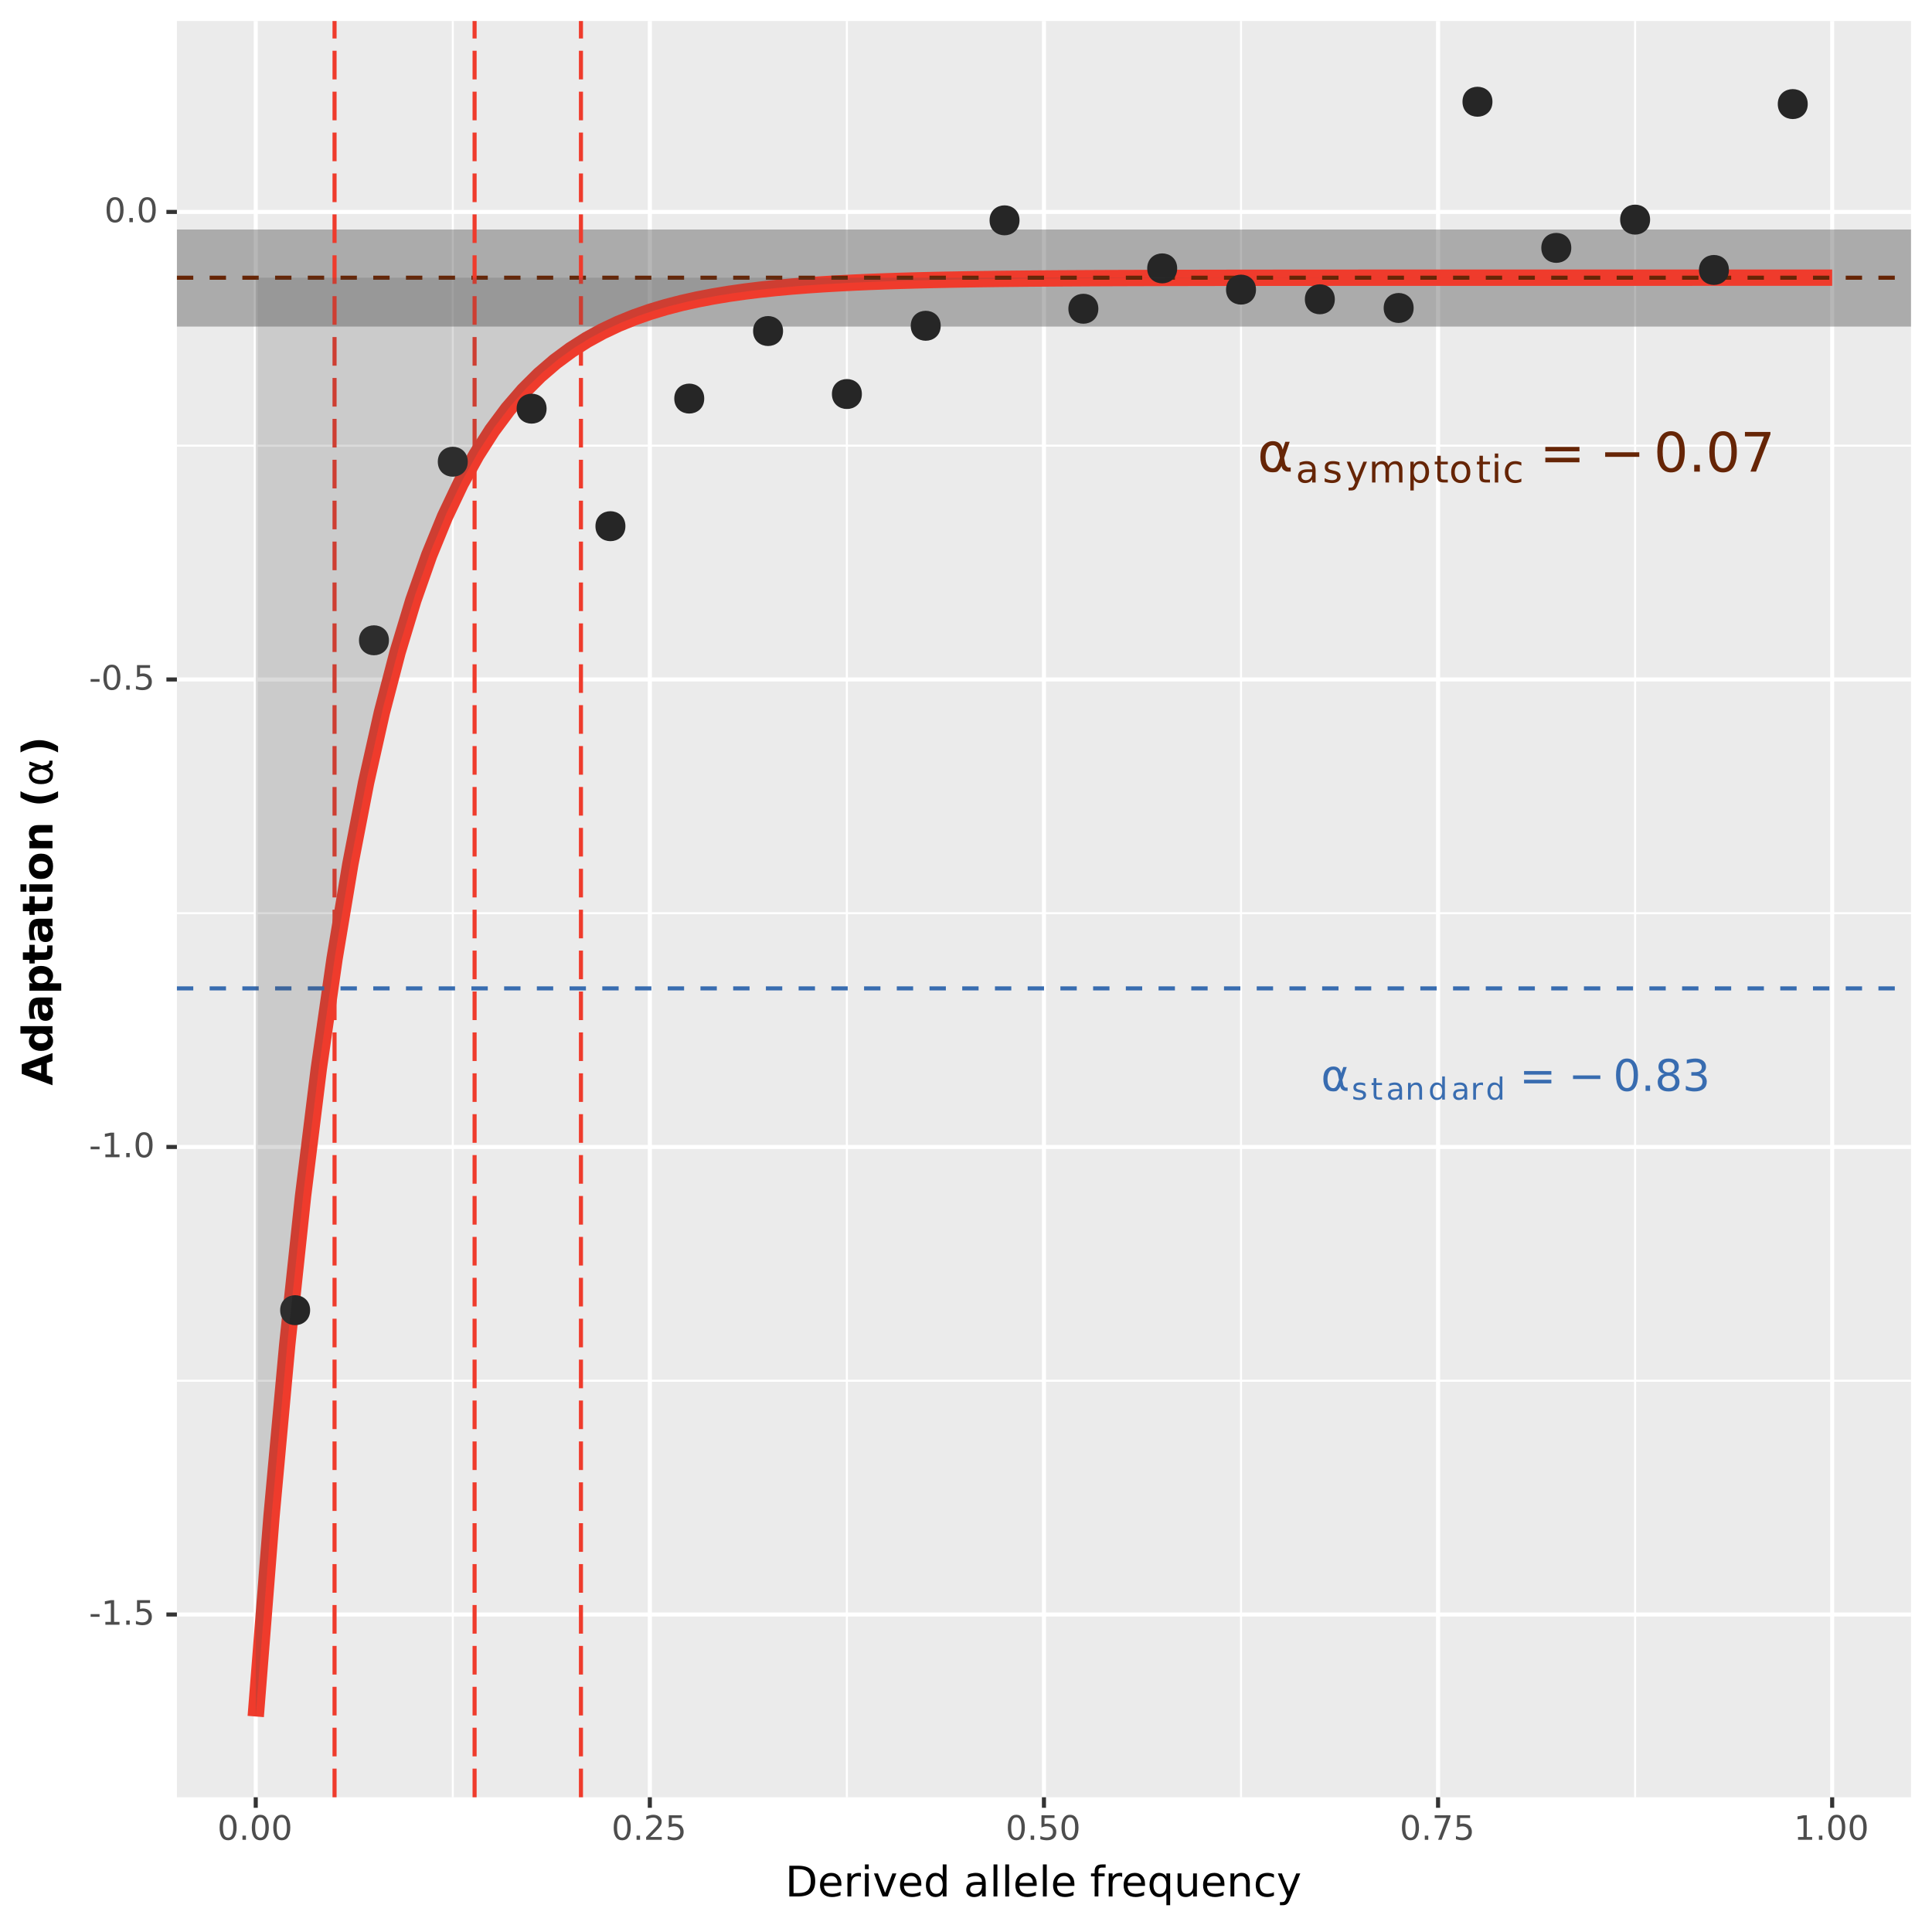 <?xml version="1.0" encoding="UTF-8"?>
<svg xmlns="http://www.w3.org/2000/svg" xmlns:xlink="http://www.w3.org/1999/xlink" width="504pt" height="504pt" viewBox="0 0 504 504" version="1.1">
<defs>
<g>
<symbol overflow="visible" id="glyph0-0">
<path style="stroke:none;" d="M 0.703 2.516 L 0.703 -10.031 L 7.812 -10.031 L 7.812 2.516 Z M 1.5 1.719 L 7.031 1.719 L 7.031 -9.234 L 1.5 -9.234 Z M 1.5 1.719 "/>
</symbol>
<symbol overflow="visible" id="glyph0-1">
<path style="stroke:none;" d="M 5.875 -3.609 L 5.562 -5.219 C 5.352 -6.312 4.836 -6.859 4.016 -6.859 C 3.398 -6.859 2.953 -6.609 2.672 -6.109 C 2.305 -5.461 2.125 -4.719 2.125 -3.875 C 2.125 -2.863 2.301 -2.113 2.656 -1.625 C 3.008 -1.125 3.461 -0.875 4.016 -0.875 C 4.641 -0.875 5.117 -1.367 5.453 -2.359 Z M 6.594 -5.734 L 7.281 -7.781 L 8.422 -7.781 L 6.984 -3.562 L 7.266 -2.047 C 7.305 -1.816 7.41 -1.609 7.578 -1.422 C 7.766 -1.191 7.93 -1.078 8.078 -1.078 L 8.688 -1.078 L 8.688 0 L 7.922 0 C 7.492 0 7.082 -0.191 6.688 -0.578 C 6.5 -0.773 6.367 -1.078 6.297 -1.484 C 6.078 -0.973 5.75 -0.516 5.312 -0.109 C 5.113 0.078 4.68 0.172 4.016 0.172 C 2.93 0.172 2.125 -0.176 1.594 -0.875 C 1.051 -1.602 0.781 -2.602 0.781 -3.875 C 0.781 -5.238 1.078 -6.238 1.672 -6.875 C 2.316 -7.594 3.098 -7.953 4.016 -7.953 C 5.453 -7.953 6.312 -7.211 6.594 -5.734 Z M 6.594 -5.734 "/>
</symbol>
<symbol overflow="visible" id="glyph0-2">
<path style="stroke:none;" d="M 1.5 -6.453 L 10.406 -6.453 L 10.406 -5.297 L 1.5 -5.297 Z M 1.5 -3.625 L 10.406 -3.625 L 10.406 -2.438 L 1.5 -2.438 Z M 1.5 -3.625 "/>
</symbol>
<symbol overflow="visible" id="glyph0-3">
<path style="stroke:none;" d="M 1.5 -5.047 L 10.406 -5.047 L 10.406 -3.859 L 1.5 -3.859 Z M 1.5 -5.047 "/>
</symbol>
<symbol overflow="visible" id="glyph0-4">
<path style="stroke:none;" d="M 4.516 -9.438 C 3.797 -9.438 3.254 -9.082 2.891 -8.375 C 2.523 -7.664 2.344 -6.598 2.344 -5.172 C 2.344 -3.754 2.523 -2.688 2.891 -1.969 C 3.254 -1.258 3.797 -0.906 4.516 -0.906 C 5.242 -0.906 5.789 -1.258 6.156 -1.969 C 6.52 -2.688 6.703 -3.754 6.703 -5.172 C 6.703 -6.598 6.52 -7.664 6.156 -8.375 C 5.789 -9.082 5.242 -9.438 4.516 -9.438 Z M 4.516 -10.547 C 5.68 -10.547 6.57 -10.086 7.188 -9.172 C 7.801 -8.254 8.109 -6.922 8.109 -5.172 C 8.109 -3.43 7.801 -2.098 7.188 -1.172 C 6.57 -0.254 5.68 0.203 4.516 0.203 C 3.359 0.203 2.473 -0.254 1.859 -1.172 C 1.242 -2.098 0.938 -3.43 0.938 -5.172 C 0.938 -6.922 1.242 -8.254 1.859 -9.172 C 2.473 -10.086 3.359 -10.547 4.516 -10.547 Z M 4.516 -10.547 "/>
</symbol>
<symbol overflow="visible" id="glyph0-5">
<path style="stroke:none;" d="M 1.516 -1.766 L 2.984 -1.766 L 2.984 0 L 1.516 0 Z M 1.516 -1.766 "/>
</symbol>
<symbol overflow="visible" id="glyph0-6">
<path style="stroke:none;" d="M 1.172 -10.359 L 7.828 -10.359 L 7.828 -9.766 L 4.062 0 L 2.609 0 L 6.141 -9.188 L 1.172 -9.188 Z M 1.172 -10.359 "/>
</symbol>
<symbol overflow="visible" id="glyph1-0">
<path style="stroke:none;" d="M 0.5 1.766 L 0.5 -7.016 L 5.469 -7.016 L 5.469 1.766 Z M 1.047 1.203 L 4.922 1.203 L 4.922 -6.453 L 1.047 -6.453 Z M 1.047 1.203 "/>
</symbol>
<symbol overflow="visible" id="glyph1-1">
<path style="stroke:none;" d="M 3.406 -2.734 C 2.688 -2.734 2.188 -2.648 1.906 -2.484 C 1.625 -2.316 1.484 -2.035 1.484 -1.641 C 1.484 -1.328 1.586 -1.078 1.797 -0.891 C 2.016 -0.703 2.301 -0.609 2.656 -0.609 C 3.156 -0.609 3.551 -0.781 3.844 -1.125 C 4.145 -1.477 4.297 -1.945 4.297 -2.531 L 4.297 -2.734 Z M 5.188 -3.109 L 5.188 0 L 4.297 0 L 4.297 -0.828 C 4.098 -0.492 3.844 -0.25 3.531 -0.094 C 3.227 0.062 2.859 0.141 2.422 0.141 C 1.859 0.141 1.41 -0.016 1.078 -0.328 C 0.754 -0.641 0.594 -1.055 0.594 -1.578 C 0.594 -2.191 0.797 -2.656 1.203 -2.969 C 1.617 -3.281 2.234 -3.438 3.047 -3.438 L 4.297 -3.438 L 4.297 -3.531 C 4.297 -3.938 4.16 -4.25 3.891 -4.469 C 3.617 -4.695 3.238 -4.812 2.75 -4.812 C 2.438 -4.812 2.133 -4.773 1.844 -4.703 C 1.551 -4.629 1.27 -4.52 1 -4.375 L 1 -5.188 C 1.32 -5.32 1.633 -5.422 1.938 -5.484 C 2.25 -5.547 2.551 -5.578 2.844 -5.578 C 3.633 -5.578 4.223 -5.367 4.609 -4.953 C 4.992 -4.547 5.188 -3.93 5.188 -3.109 Z M 5.188 -3.109 "/>
</symbol>
<symbol overflow="visible" id="glyph1-2">
<path style="stroke:none;" d="M 4.406 -5.281 L 4.406 -4.438 C 4.156 -4.562 3.895 -4.656 3.625 -4.719 C 3.352 -4.789 3.07 -4.828 2.781 -4.828 C 2.332 -4.828 1.992 -4.758 1.766 -4.625 C 1.547 -4.488 1.438 -4.285 1.438 -4.016 C 1.438 -3.805 1.516 -3.641 1.672 -3.516 C 1.836 -3.398 2.16 -3.289 2.641 -3.188 L 2.938 -3.109 C 3.57 -2.973 4.023 -2.781 4.297 -2.531 C 4.566 -2.289 4.703 -1.945 4.703 -1.5 C 4.703 -1 4.5 -0.598 4.094 -0.297 C 3.695 -0.004 3.148 0.141 2.453 0.141 C 2.16 0.141 1.852 0.109 1.531 0.047 C 1.219 -0.004 0.891 -0.086 0.547 -0.203 L 0.547 -1.125 C 0.867 -0.945 1.191 -0.816 1.516 -0.734 C 1.836 -0.648 2.156 -0.609 2.469 -0.609 C 2.883 -0.609 3.207 -0.68 3.438 -0.828 C 3.664 -0.973 3.781 -1.176 3.781 -1.438 C 3.781 -1.676 3.695 -1.859 3.531 -1.984 C 3.375 -2.117 3.016 -2.242 2.453 -2.359 L 2.141 -2.438 C 1.586 -2.551 1.188 -2.727 0.938 -2.969 C 0.695 -3.219 0.578 -3.551 0.578 -3.969 C 0.578 -4.477 0.758 -4.875 1.125 -5.156 C 1.488 -5.438 2.004 -5.578 2.672 -5.578 C 2.992 -5.578 3.301 -5.551 3.594 -5.5 C 3.883 -5.445 4.156 -5.375 4.406 -5.281 Z M 4.406 -5.281 "/>
</symbol>
<symbol overflow="visible" id="glyph1-3">
<path style="stroke:none;" d="M 3.203 0.5 C 2.953 1.156 2.707 1.582 2.469 1.781 C 2.227 1.977 1.906 2.078 1.5 2.078 L 0.781 2.078 L 0.781 1.328 L 1.312 1.328 C 1.562 1.328 1.754 1.266 1.891 1.141 C 2.023 1.023 2.176 0.754 2.344 0.328 L 2.5 -0.094 L 0.297 -5.438 L 1.25 -5.438 L 2.938 -1.188 L 4.641 -5.438 L 5.594 -5.438 Z M 3.203 0.5 "/>
</symbol>
<symbol overflow="visible" id="glyph1-4">
<path style="stroke:none;" d="M 5.172 -4.391 C 5.398 -4.797 5.664 -5.094 5.969 -5.281 C 6.281 -5.477 6.648 -5.578 7.078 -5.578 C 7.641 -5.578 8.07 -5.379 8.375 -4.984 C 8.688 -4.586 8.844 -4.02 8.844 -3.281 L 8.844 0 L 7.953 0 L 7.953 -3.25 C 7.953 -3.77 7.859 -4.156 7.672 -4.406 C 7.484 -4.664 7.203 -4.797 6.828 -4.797 C 6.367 -4.797 6.004 -4.641 5.734 -4.328 C 5.461 -4.023 5.328 -3.609 5.328 -3.078 L 5.328 0 L 4.422 0 L 4.422 -3.25 C 4.422 -3.781 4.328 -4.172 4.141 -4.422 C 3.961 -4.672 3.68 -4.797 3.297 -4.797 C 2.836 -4.797 2.473 -4.641 2.203 -4.328 C 1.93 -4.023 1.797 -3.609 1.797 -3.078 L 1.797 0 L 0.906 0 L 0.906 -5.438 L 1.797 -5.438 L 1.797 -4.594 C 2.004 -4.926 2.25 -5.172 2.531 -5.328 C 2.82 -5.492 3.16 -5.578 3.547 -5.578 C 3.941 -5.578 4.281 -5.473 4.562 -5.266 C 4.844 -5.066 5.047 -4.773 5.172 -4.391 Z M 5.172 -4.391 "/>
</symbol>
<symbol overflow="visible" id="glyph1-5">
<path style="stroke:none;" d="M 1.797 -0.812 L 1.797 2.078 L 0.906 2.078 L 0.906 -5.438 L 1.797 -5.438 L 1.797 -4.609 C 1.984 -4.941 2.219 -5.188 2.5 -5.344 C 2.789 -5.5 3.141 -5.578 3.547 -5.578 C 4.203 -5.578 4.738 -5.312 5.156 -4.781 C 5.57 -4.258 5.781 -3.57 5.781 -2.719 C 5.781 -1.863 5.57 -1.172 5.156 -0.641 C 4.738 -0.117 4.203 0.141 3.547 0.141 C 3.141 0.141 2.789 0.062 2.5 -0.094 C 2.219 -0.25 1.984 -0.488 1.797 -0.812 Z M 4.844 -2.719 C 4.844 -3.375 4.707 -3.891 4.438 -4.266 C 4.164 -4.641 3.797 -4.828 3.328 -4.828 C 2.848 -4.828 2.473 -4.641 2.203 -4.266 C 1.93 -3.891 1.797 -3.375 1.797 -2.719 C 1.797 -2.062 1.93 -1.547 2.203 -1.172 C 2.473 -0.797 2.848 -0.609 3.328 -0.609 C 3.797 -0.609 4.164 -0.797 4.438 -1.172 C 4.707 -1.547 4.844 -2.062 4.844 -2.719 Z M 4.844 -2.719 "/>
</symbol>
<symbol overflow="visible" id="glyph1-6">
<path style="stroke:none;" d="M 1.828 -6.984 L 1.828 -5.438 L 3.672 -5.438 L 3.672 -4.75 L 1.828 -4.75 L 1.828 -1.797 C 1.828 -1.348 1.883 -1.062 2 -0.938 C 2.125 -0.812 2.375 -0.75 2.75 -0.75 L 3.672 -0.75 L 3.672 0 L 2.75 0 C 2.051 0 1.57 -0.125 1.312 -0.375 C 1.051 -0.633 0.922 -1.109 0.922 -1.797 L 0.922 -4.75 L 0.266 -4.75 L 0.266 -5.438 L 0.922 -5.438 L 0.922 -6.984 Z M 1.828 -6.984 "/>
</symbol>
<symbol overflow="visible" id="glyph1-7">
<path style="stroke:none;" d="M 3.047 -4.812 C 2.566 -4.812 2.188 -4.625 1.906 -4.25 C 1.625 -3.875 1.484 -3.363 1.484 -2.719 C 1.484 -2.062 1.625 -1.547 1.906 -1.172 C 2.188 -0.805 2.566 -0.625 3.047 -0.625 C 3.523 -0.625 3.898 -0.812 4.172 -1.188 C 4.453 -1.562 4.594 -2.07 4.594 -2.719 C 4.594 -3.363 4.453 -3.875 4.172 -4.25 C 3.898 -4.625 3.523 -4.812 3.047 -4.812 Z M 3.047 -5.578 C 3.828 -5.578 4.438 -5.32 4.875 -4.812 C 5.32 -4.312 5.547 -3.613 5.547 -2.719 C 5.547 -1.82 5.32 -1.117 4.875 -0.609 C 4.438 -0.109 3.828 0.141 3.047 0.141 C 2.266 0.141 1.648 -0.109 1.203 -0.609 C 0.766 -1.117 0.547 -1.82 0.547 -2.719 C 0.547 -3.613 0.766 -4.312 1.203 -4.812 C 1.648 -5.32 2.266 -5.578 3.047 -5.578 Z M 3.047 -5.578 "/>
</symbol>
<symbol overflow="visible" id="glyph1-8">
<path style="stroke:none;" d="M 0.938 -5.438 L 1.828 -5.438 L 1.828 0 L 0.938 0 Z M 0.938 -7.562 L 1.828 -7.562 L 1.828 -6.422 L 0.938 -6.422 Z M 0.938 -7.562 "/>
</symbol>
<symbol overflow="visible" id="glyph1-9">
<path style="stroke:none;" d="M 4.859 -5.234 L 4.859 -4.391 C 4.598 -4.535 4.344 -4.641 4.094 -4.703 C 3.844 -4.773 3.586 -4.812 3.328 -4.812 C 2.742 -4.812 2.289 -4.629 1.969 -4.266 C 1.645 -3.898 1.484 -3.383 1.484 -2.719 C 1.484 -2.051 1.645 -1.535 1.969 -1.172 C 2.289 -0.805 2.742 -0.625 3.328 -0.625 C 3.586 -0.625 3.844 -0.656 4.094 -0.719 C 4.344 -0.789 4.598 -0.895 4.859 -1.031 L 4.859 -0.203 C 4.609 -0.086 4.348 -0.004 4.078 0.047 C 3.805 0.109 3.523 0.141 3.234 0.141 C 2.41 0.141 1.754 -0.113 1.266 -0.625 C 0.785 -1.145 0.547 -1.844 0.547 -2.719 C 0.547 -3.602 0.789 -4.301 1.281 -4.812 C 1.77 -5.32 2.438 -5.578 3.281 -5.578 C 3.562 -5.578 3.832 -5.547 4.094 -5.484 C 4.352 -5.43 4.609 -5.348 4.859 -5.234 Z M 4.859 -5.234 "/>
</symbol>
<symbol overflow="visible" id="glyph2-0">
<path style="stroke:none;" d="M 0.562 2.016 L 0.562 -8.016 L 6.25 -8.016 L 6.25 2.016 Z M 1.203 1.375 L 5.625 1.375 L 5.625 -7.375 L 1.203 -7.375 Z M 1.203 1.375 "/>
</symbol>
<symbol overflow="visible" id="glyph2-1">
<path style="stroke:none;" d="M 4.703 -2.891 L 4.453 -4.172 C 4.285 -5.055 3.875 -5.5 3.219 -5.5 C 2.719 -5.5 2.359 -5.289 2.141 -4.875 C 1.848 -4.363 1.703 -3.773 1.703 -3.109 C 1.703 -2.297 1.844 -1.691 2.125 -1.297 C 2.406 -0.898 2.77 -0.703 3.219 -0.703 C 3.707 -0.703 4.086 -1.098 4.359 -1.891 Z M 5.266 -4.594 L 5.828 -6.219 L 6.734 -6.219 L 5.594 -2.844 L 5.812 -1.641 C 5.844 -1.453 5.926 -1.285 6.062 -1.141 C 6.207 -0.953 6.344 -0.859 6.469 -0.859 L 6.953 -0.859 L 6.953 0 L 6.344 0 C 6 0 5.672 -0.156 5.359 -0.469 C 5.203 -0.625 5.094 -0.863 5.031 -1.188 C 4.863 -0.781 4.602 -0.414 4.25 -0.094 C 4.094 0.062 3.75 0.141 3.219 0.141 C 2.344 0.141 1.695 -0.141 1.281 -0.703 C 0.844 -1.285 0.625 -2.086 0.625 -3.109 C 0.625 -4.191 0.859 -4.988 1.328 -5.5 C 1.848 -6.07 2.477 -6.359 3.219 -6.359 C 4.363 -6.359 5.047 -5.77 5.266 -4.594 Z M 5.266 -4.594 "/>
</symbol>
<symbol overflow="visible" id="glyph2-2">
<path style="stroke:none;" d="M 1.203 -5.172 L 8.328 -5.172 L 8.328 -4.234 L 1.203 -4.234 Z M 1.203 -2.906 L 8.328 -2.906 L 8.328 -1.953 L 1.203 -1.953 Z M 1.203 -2.906 "/>
</symbol>
<symbol overflow="visible" id="glyph2-3">
<path style="stroke:none;" d="M 1.203 -4.031 L 8.328 -4.031 L 8.328 -3.094 L 1.203 -3.094 Z M 1.203 -4.031 "/>
</symbol>
<symbol overflow="visible" id="glyph2-4">
<path style="stroke:none;" d="M 3.609 -7.547 C 3.035 -7.547 2.602 -7.258 2.312 -6.688 C 2.02 -6.125 1.875 -5.273 1.875 -4.141 C 1.875 -3.004 2.02 -2.148 2.312 -1.578 C 2.602 -1.016 3.035 -0.734 3.609 -0.734 C 4.191 -0.734 4.629 -1.016 4.922 -1.578 C 5.211 -2.148 5.359 -3.004 5.359 -4.141 C 5.359 -5.273 5.211 -6.125 4.922 -6.688 C 4.629 -7.258 4.191 -7.547 3.609 -7.547 Z M 3.609 -8.438 C 4.547 -8.438 5.258 -8.066 5.75 -7.328 C 6.238 -6.598 6.484 -5.535 6.484 -4.141 C 6.484 -2.742 6.238 -1.676 5.75 -0.938 C 5.258 -0.207 4.547 0.156 3.609 0.156 C 2.68 0.156 1.973 -0.207 1.484 -0.938 C 0.992 -1.676 0.75 -2.742 0.75 -4.141 C 0.75 -5.535 0.992 -6.598 1.484 -7.328 C 1.973 -8.066 2.68 -8.438 3.609 -8.438 Z M 3.609 -8.438 "/>
</symbol>
<symbol overflow="visible" id="glyph2-5">
<path style="stroke:none;" d="M 1.219 -1.406 L 2.391 -1.406 L 2.391 0 L 1.219 0 Z M 1.219 -1.406 "/>
</symbol>
<symbol overflow="visible" id="glyph2-6">
<path style="stroke:none;" d="M 3.609 -3.938 C 3.078 -3.938 2.66 -3.789 2.359 -3.5 C 2.055 -3.219 1.906 -2.828 1.906 -2.328 C 1.906 -1.828 2.055 -1.438 2.359 -1.156 C 2.66 -0.875 3.078 -0.734 3.609 -0.734 C 4.148 -0.734 4.57 -0.875 4.875 -1.156 C 5.188 -1.445 5.344 -1.836 5.344 -2.328 C 5.344 -2.828 5.188 -3.219 4.875 -3.5 C 4.57 -3.789 4.148 -3.938 3.609 -3.938 Z M 2.5 -4.422 C 2.008 -4.535 1.629 -4.754 1.359 -5.078 C 1.098 -5.41 0.969 -5.816 0.969 -6.297 C 0.969 -6.953 1.203 -7.473 1.672 -7.859 C 2.141 -8.242 2.785 -8.438 3.609 -8.438 C 4.441 -8.438 5.094 -8.242 5.562 -7.859 C 6.031 -7.473 6.266 -6.953 6.266 -6.297 C 6.266 -5.816 6.129 -5.41 5.859 -5.078 C 5.586 -4.754 5.219 -4.535 4.75 -4.422 C 5.281 -4.297 5.695 -4.047 6 -3.672 C 6.301 -3.305 6.453 -2.859 6.453 -2.328 C 6.453 -1.523 6.207 -0.91 5.719 -0.484 C 5.227 -0.055 4.523 0.156 3.609 0.156 C 2.703 0.156 2 -0.055 1.5 -0.484 C 1.008 -0.91 0.766 -1.523 0.766 -2.328 C 0.766 -2.859 0.914 -3.305 1.219 -3.672 C 1.531 -4.047 1.957 -4.297 2.5 -4.422 Z M 2.078 -6.188 C 2.078 -5.758 2.211 -5.426 2.484 -5.188 C 2.754 -4.945 3.129 -4.828 3.609 -4.828 C 4.098 -4.828 4.477 -4.945 4.75 -5.188 C 5.02 -5.426 5.156 -5.758 5.156 -6.188 C 5.156 -6.613 5.02 -6.945 4.75 -7.188 C 4.477 -7.426 4.098 -7.547 3.609 -7.547 C 3.129 -7.547 2.754 -7.426 2.484 -7.188 C 2.211 -6.945 2.078 -6.613 2.078 -6.188 Z M 2.078 -6.188 "/>
</symbol>
<symbol overflow="visible" id="glyph2-7">
<path style="stroke:none;" d="M 4.609 -4.469 C 5.148 -4.352 5.57 -4.113 5.875 -3.75 C 6.176 -3.383 6.328 -2.938 6.328 -2.406 C 6.328 -1.594 6.047 -0.961 5.484 -0.516 C 4.922 -0.066 4.117 0.156 3.078 0.156 C 2.734 0.156 2.375 0.117 2 0.047 C 1.633 -0.016 1.254 -0.113 0.859 -0.25 L 0.859 -1.328 C 1.172 -1.148 1.508 -1.016 1.875 -0.922 C 2.25 -0.828 2.641 -0.781 3.047 -0.781 C 3.754 -0.781 4.289 -0.914 4.656 -1.188 C 5.02 -1.469 5.203 -1.875 5.203 -2.406 C 5.203 -2.895 5.031 -3.273 4.688 -3.547 C 4.352 -3.828 3.879 -3.969 3.266 -3.969 L 2.297 -3.969 L 2.297 -4.891 L 3.312 -4.891 C 3.863 -4.891 4.285 -5 4.578 -5.219 C 4.867 -5.438 5.016 -5.754 5.016 -6.172 C 5.016 -6.598 4.863 -6.926 4.562 -7.156 C 4.258 -7.383 3.828 -7.5 3.266 -7.5 C 2.961 -7.5 2.633 -7.461 2.281 -7.391 C 1.926 -7.328 1.535 -7.227 1.109 -7.094 L 1.109 -8.094 C 1.535 -8.207 1.938 -8.289 2.312 -8.344 C 2.688 -8.406 3.035 -8.438 3.359 -8.438 C 4.211 -8.438 4.883 -8.242 5.375 -7.859 C 5.875 -7.473 6.125 -6.953 6.125 -6.297 C 6.125 -5.836 5.992 -5.445 5.734 -5.125 C 5.473 -4.812 5.098 -4.594 4.609 -4.469 Z M 4.609 -4.469 "/>
</symbol>
<symbol overflow="visible" id="glyph3-0">
<path style="stroke:none;" d="M 0.391 1.406 L 0.391 -5.625 L 4.375 -5.625 L 4.375 1.406 Z M 0.844 0.969 L 3.938 0.969 L 3.938 -5.172 L 0.844 -5.172 Z M 0.844 0.969 "/>
</symbol>
<symbol overflow="visible" id="glyph3-1">
<path style="stroke:none;" d="M 3.531 -4.234 L 3.531 -3.547 C 3.32 -3.648 3.109 -3.727 2.891 -3.781 C 2.68 -3.832 2.457 -3.859 2.219 -3.859 C 1.863 -3.859 1.598 -3.801 1.422 -3.688 C 1.242 -3.582 1.156 -3.422 1.156 -3.203 C 1.156 -3.047 1.219 -2.914 1.344 -2.812 C 1.469 -2.719 1.723 -2.629 2.109 -2.547 L 2.359 -2.5 C 2.867 -2.383 3.227 -2.227 3.438 -2.031 C 3.656 -1.832 3.766 -1.555 3.766 -1.203 C 3.766 -0.797 3.602 -0.473 3.281 -0.234 C 2.957 -0.004 2.52 0.109 1.969 0.109 C 1.727 0.109 1.484 0.086 1.234 0.047 C 0.984 0.004 0.719 -0.062 0.438 -0.156 L 0.438 -0.906 C 0.695 -0.758 0.953 -0.648 1.203 -0.578 C 1.461 -0.516 1.723 -0.484 1.984 -0.484 C 2.316 -0.484 2.57 -0.539 2.75 -0.656 C 2.938 -0.77 3.031 -0.93 3.031 -1.141 C 3.031 -1.336 2.961 -1.488 2.828 -1.594 C 2.703 -1.695 2.414 -1.797 1.969 -1.891 L 1.719 -1.953 C 1.27 -2.047 0.945 -2.188 0.75 -2.375 C 0.562 -2.57 0.469 -2.836 0.469 -3.172 C 0.469 -3.586 0.609 -3.906 0.891 -4.125 C 1.18 -4.352 1.598 -4.469 2.141 -4.469 C 2.398 -4.469 2.645 -4.445 2.875 -4.406 C 3.113 -4.363 3.332 -4.305 3.531 -4.234 Z M 3.531 -4.234 "/>
</symbol>
<symbol overflow="visible" id="glyph3-2">
<path style="stroke:none;" d="M 1.453 -5.594 L 1.453 -4.359 L 2.938 -4.359 L 2.938 -3.797 L 1.453 -3.797 L 1.453 -1.438 C 1.453 -1.082 1.5 -0.852 1.594 -0.75 C 1.695 -0.645 1.898 -0.594 2.203 -0.594 L 2.938 -0.594 L 2.938 0 L 2.203 0 C 1.648 0 1.266 -0.102 1.047 -0.312 C 0.836 -0.52 0.734 -0.895 0.734 -1.438 L 0.734 -3.797 L 0.219 -3.797 L 0.219 -4.359 L 0.734 -4.359 L 0.734 -5.594 Z M 1.453 -5.594 "/>
</symbol>
<symbol overflow="visible" id="glyph3-3">
<path style="stroke:none;" d="M 2.734 -2.188 C 2.148 -2.188 1.742 -2.117 1.516 -1.984 C 1.297 -1.859 1.188 -1.633 1.188 -1.312 C 1.188 -1.062 1.27 -0.859 1.438 -0.703 C 1.613 -0.555 1.844 -0.484 2.125 -0.484 C 2.52 -0.484 2.836 -0.625 3.078 -0.906 C 3.316 -1.188 3.438 -1.562 3.438 -2.031 L 3.438 -2.188 Z M 4.156 -2.484 L 4.156 0 L 3.438 0 L 3.438 -0.656 C 3.281 -0.395 3.078 -0.203 2.828 -0.078 C 2.586 0.047 2.289 0.109 1.938 0.109 C 1.488 0.109 1.133 -0.016 0.875 -0.266 C 0.613 -0.516 0.484 -0.848 0.484 -1.266 C 0.484 -1.754 0.645 -2.125 0.969 -2.375 C 1.301 -2.625 1.789 -2.75 2.438 -2.75 L 3.438 -2.75 L 3.438 -2.828 C 3.438 -3.148 3.328 -3.398 3.109 -3.578 C 2.898 -3.766 2.598 -3.859 2.203 -3.859 C 1.953 -3.859 1.707 -3.828 1.469 -3.766 C 1.238 -3.703 1.016 -3.613 0.797 -3.5 L 0.797 -4.156 C 1.055 -4.258 1.312 -4.336 1.562 -4.391 C 1.812 -4.441 2.051 -4.469 2.281 -4.469 C 2.906 -4.469 3.375 -4.301 3.688 -3.969 C 4 -3.645 4.156 -3.148 4.156 -2.484 Z M 4.156 -2.484 "/>
</symbol>
<symbol overflow="visible" id="glyph3-4">
<path style="stroke:none;" d="M 4.375 -2.625 L 4.375 0 L 3.656 0 L 3.656 -2.609 C 3.656 -3.016 3.57 -3.32 3.406 -3.531 C 3.25 -3.738 3.008 -3.844 2.688 -3.844 C 2.301 -3.844 1.992 -3.719 1.766 -3.469 C 1.547 -3.219 1.438 -2.883 1.438 -2.469 L 1.438 0 L 0.719 0 L 0.719 -4.359 L 1.438 -4.359 L 1.438 -3.688 C 1.613 -3.945 1.816 -4.141 2.047 -4.266 C 2.273 -4.398 2.547 -4.469 2.859 -4.469 C 3.359 -4.469 3.734 -4.312 3.984 -4 C 4.242 -3.688 4.375 -3.227 4.375 -2.625 Z M 4.375 -2.625 "/>
</symbol>
<symbol overflow="visible" id="glyph3-5">
<path style="stroke:none;" d="M 3.625 -3.703 L 3.625 -6.047 L 4.328 -6.047 L 4.328 0 L 3.625 0 L 3.625 -0.656 C 3.469 -0.395 3.273 -0.203 3.047 -0.078 C 2.816 0.047 2.539 0.109 2.219 0.109 C 1.695 0.109 1.27 -0.098 0.938 -0.516 C 0.602 -0.93 0.438 -1.484 0.438 -2.172 C 0.438 -2.859 0.602 -3.41 0.938 -3.828 C 1.27 -4.254 1.695 -4.469 2.219 -4.469 C 2.539 -4.469 2.816 -4.398 3.047 -4.266 C 3.273 -4.141 3.469 -3.953 3.625 -3.703 Z M 1.172 -2.172 C 1.172 -1.648 1.281 -1.238 1.5 -0.938 C 1.719 -0.633 2.016 -0.484 2.391 -0.484 C 2.773 -0.484 3.078 -0.633 3.297 -0.938 C 3.516 -1.238 3.625 -1.648 3.625 -2.172 C 3.625 -2.703 3.516 -3.113 3.297 -3.406 C 3.078 -3.707 2.773 -3.859 2.391 -3.859 C 2.016 -3.859 1.719 -3.707 1.5 -3.406 C 1.281 -3.113 1.172 -2.703 1.172 -2.172 Z M 1.172 -2.172 "/>
</symbol>
<symbol overflow="visible" id="glyph3-6">
<path style="stroke:none;" d="M 3.281 -3.688 C 3.195 -3.738 3.109 -3.773 3.016 -3.797 C 2.922 -3.816 2.816 -3.828 2.703 -3.828 C 2.297 -3.828 1.984 -3.691 1.766 -3.422 C 1.547 -3.16 1.438 -2.785 1.438 -2.297 L 1.438 0 L 0.719 0 L 0.719 -4.359 L 1.438 -4.359 L 1.438 -3.688 C 1.594 -3.945 1.789 -4.141 2.031 -4.266 C 2.27 -4.398 2.562 -4.469 2.906 -4.469 C 2.957 -4.469 3.008 -4.461 3.062 -4.453 C 3.125 -4.441 3.191 -4.43 3.266 -4.422 Z M 3.281 -3.688 "/>
</symbol>
<symbol overflow="visible" id="glyph4-0">
<path style="stroke:none;" d="M 0.438 1.562 L 0.438 -6.203 L 4.844 -6.203 L 4.844 1.562 Z M 0.938 1.062 L 4.344 1.062 L 4.344 -5.703 L 0.938 -5.703 Z M 0.938 1.062 "/>
</symbol>
<symbol overflow="visible" id="glyph4-1">
<path style="stroke:none;" d="M 0.422 -2.766 L 2.75 -2.766 L 2.75 -2.062 L 0.422 -2.062 Z M 0.422 -2.766 "/>
</symbol>
<symbol overflow="visible" id="glyph4-2">
<path style="stroke:none;" d="M 1.094 -0.734 L 2.516 -0.734 L 2.516 -5.625 L 0.969 -5.312 L 0.969 -6.109 L 2.5 -6.406 L 3.375 -6.406 L 3.375 -0.734 L 4.781 -0.734 L 4.781 0 L 1.094 0 Z M 1.094 -0.734 "/>
</symbol>
<symbol overflow="visible" id="glyph4-3">
<path style="stroke:none;" d="M 0.938 -1.094 L 1.844 -1.094 L 1.844 0 L 0.938 0 Z M 0.938 -1.094 "/>
</symbol>
<symbol overflow="visible" id="glyph4-4">
<path style="stroke:none;" d="M 0.953 -6.406 L 4.359 -6.406 L 4.359 -5.688 L 1.75 -5.688 L 1.75 -4.109 C 1.875 -4.148 2 -4.18 2.125 -4.203 C 2.25 -4.223 2.375 -4.234 2.5 -4.234 C 3.219 -4.234 3.785 -4.035 4.203 -3.641 C 4.617 -3.254 4.828 -2.727 4.828 -2.062 C 4.828 -1.363 4.613 -0.82 4.188 -0.438 C 3.758 -0.062 3.148 0.125 2.359 0.125 C 2.098 0.125 1.828 0.098 1.547 0.047 C 1.266 0.004 0.973 -0.062 0.672 -0.156 L 0.672 -1.016 C 0.93 -0.879 1.195 -0.773 1.469 -0.703 C 1.75 -0.641 2.039 -0.609 2.344 -0.609 C 2.844 -0.609 3.234 -0.738 3.516 -1 C 3.805 -1.258 3.953 -1.613 3.953 -2.062 C 3.953 -2.508 3.805 -2.863 3.516 -3.125 C 3.234 -3.383 2.844 -3.516 2.344 -3.516 C 2.113 -3.516 1.883 -3.488 1.656 -3.438 C 1.426 -3.383 1.191 -3.301 0.953 -3.188 Z M 0.953 -6.406 "/>
</symbol>
<symbol overflow="visible" id="glyph4-5">
<path style="stroke:none;" d="M 2.797 -5.844 C 2.348 -5.844 2.008 -5.617 1.781 -5.172 C 1.562 -4.734 1.453 -4.078 1.453 -3.203 C 1.453 -2.316 1.562 -1.656 1.781 -1.219 C 2.008 -0.781 2.348 -0.562 2.797 -0.562 C 3.242 -0.562 3.578 -0.781 3.797 -1.219 C 4.023 -1.656 4.141 -2.316 4.141 -3.203 C 4.141 -4.078 4.023 -4.734 3.797 -5.172 C 3.578 -5.617 3.242 -5.844 2.797 -5.844 Z M 2.797 -6.531 C 3.516 -6.531 4.062 -6.242 4.438 -5.672 C 4.82 -5.109 5.016 -4.285 5.016 -3.203 C 5.016 -2.117 4.82 -1.289 4.438 -0.719 C 4.062 -0.156 3.516 0.125 2.797 0.125 C 2.078 0.125 1.523 -0.156 1.141 -0.719 C 0.766 -1.289 0.578 -2.117 0.578 -3.203 C 0.578 -4.285 0.766 -5.109 1.141 -5.672 C 1.523 -6.242 2.078 -6.531 2.797 -6.531 Z M 2.797 -6.531 "/>
</symbol>
<symbol overflow="visible" id="glyph4-6">
<path style="stroke:none;" d="M 1.688 -0.734 L 4.719 -0.734 L 4.719 0 L 0.641 0 L 0.641 -0.734 C 0.973 -1.066 1.422 -1.52 1.984 -2.094 C 2.555 -2.676 2.914 -3.051 3.062 -3.219 C 3.344 -3.531 3.535 -3.789 3.641 -4 C 3.754 -4.219 3.812 -4.43 3.812 -4.641 C 3.812 -4.984 3.691 -5.258 3.453 -5.469 C 3.211 -5.688 2.898 -5.797 2.516 -5.797 C 2.242 -5.797 1.957 -5.75 1.656 -5.656 C 1.352 -5.562 1.031 -5.422 0.688 -5.234 L 0.688 -6.109 C 1.039 -6.242 1.367 -6.348 1.672 -6.422 C 1.973 -6.492 2.25 -6.531 2.5 -6.531 C 3.164 -6.531 3.695 -6.363 4.094 -6.031 C 4.488 -5.695 4.688 -5.254 4.688 -4.703 C 4.688 -4.43 4.633 -4.176 4.531 -3.938 C 4.438 -3.707 4.258 -3.43 4 -3.109 C 3.926 -3.023 3.695 -2.785 3.312 -2.391 C 2.926 -1.992 2.383 -1.441 1.688 -0.734 Z M 1.688 -0.734 "/>
</symbol>
<symbol overflow="visible" id="glyph4-7">
<path style="stroke:none;" d="M 0.719 -6.406 L 4.844 -6.406 L 4.844 -6.047 L 2.516 0 L 1.609 0 L 3.797 -5.688 L 0.719 -5.688 Z M 0.719 -6.406 "/>
</symbol>
<symbol overflow="visible" id="glyph5-0">
<path style="stroke:none;" d="M 0.547 1.938 L 0.547 -7.75 L 6.047 -7.75 L 6.047 1.938 Z M 1.172 1.328 L 5.438 1.328 L 5.438 -7.141 L 1.172 -7.141 Z M 1.172 1.328 "/>
</symbol>
<symbol overflow="visible" id="glyph5-1">
<path style="stroke:none;" d="M 2.172 -7.125 L 2.172 -0.891 L 3.469 -0.891 C 4.582 -0.891 5.395 -1.141 5.906 -1.641 C 6.414 -2.141 6.672 -2.93 6.672 -4.016 C 6.672 -5.086 6.414 -5.875 5.906 -6.375 C 5.395 -6.875 4.582 -7.125 3.469 -7.125 Z M 1.078 -8.016 L 3.312 -8.016 C 4.863 -8.016 6.004 -7.691 6.734 -7.047 C 7.461 -6.398 7.828 -5.391 7.828 -4.016 C 7.828 -2.629 7.457 -1.613 6.719 -0.969 C 5.988 -0.32 4.852 0 3.312 0 L 1.078 0 Z M 1.078 -8.016 "/>
</symbol>
<symbol overflow="visible" id="glyph5-2">
<path style="stroke:none;" d="M 6.188 -3.25 L 6.188 -2.766 L 1.641 -2.766 C 1.68 -2.086 1.883 -1.57 2.25 -1.219 C 2.613 -0.863 3.125 -0.688 3.781 -0.688 C 4.164 -0.688 4.535 -0.734 4.891 -0.828 C 5.242 -0.922 5.598 -1.055 5.953 -1.234 L 5.953 -0.312 C 5.598 -0.156 5.234 -0.039 4.859 0.031 C 4.484 0.113 4.109 0.156 3.734 0.156 C 2.766 0.156 2 -0.117 1.438 -0.672 C 0.883 -1.234 0.609 -1.992 0.609 -2.953 C 0.609 -3.93 0.875 -4.707 1.406 -5.281 C 1.938 -5.863 2.656 -6.156 3.562 -6.156 C 4.363 -6.156 5 -5.895 5.469 -5.375 C 5.945 -4.852 6.188 -4.145 6.188 -3.25 Z M 5.188 -3.547 C 5.188 -4.086 5.035 -4.52 4.734 -4.844 C 4.441 -5.164 4.051 -5.328 3.562 -5.328 C 3.008 -5.328 2.566 -5.172 2.234 -4.859 C 1.91 -4.547 1.723 -4.109 1.672 -3.547 Z M 5.188 -3.547 "/>
</symbol>
<symbol overflow="visible" id="glyph5-3">
<path style="stroke:none;" d="M 4.516 -5.094 C 4.41 -5.156 4.289 -5.203 4.156 -5.234 C 4.031 -5.266 3.891 -5.281 3.734 -5.281 C 3.172 -5.281 2.738 -5.098 2.438 -4.734 C 2.145 -4.367 2 -3.848 2 -3.172 L 2 0 L 1 0 L 1 -6.016 L 2 -6.016 L 2 -5.078 C 2.195 -5.441 2.461 -5.711 2.797 -5.891 C 3.129 -6.066 3.535 -6.156 4.016 -6.156 C 4.086 -6.156 4.16 -6.148 4.234 -6.141 C 4.316 -6.141 4.41 -6.129 4.516 -6.109 Z M 4.516 -5.094 "/>
</symbol>
<symbol overflow="visible" id="glyph5-4">
<path style="stroke:none;" d="M 1.031 -6.016 L 2.031 -6.016 L 2.031 0 L 1.031 0 Z M 1.031 -8.359 L 2.031 -8.359 L 2.031 -7.109 L 1.031 -7.109 Z M 1.031 -8.359 "/>
</symbol>
<symbol overflow="visible" id="glyph5-5">
<path style="stroke:none;" d="M 0.328 -6.016 L 1.375 -6.016 L 3.25 -0.969 L 5.141 -6.016 L 6.188 -6.016 L 3.922 0 L 2.578 0 Z M 0.328 -6.016 "/>
</symbol>
<symbol overflow="visible" id="glyph5-6">
<path style="stroke:none;" d="M 5 -5.109 L 5 -8.359 L 5.984 -8.359 L 5.984 0 L 5 0 L 5 -0.906 C 4.789 -0.539 4.523 -0.27 4.203 -0.094 C 3.891 0.07 3.508 0.156 3.062 0.156 C 2.344 0.156 1.754 -0.129 1.297 -0.703 C 0.836 -1.285 0.609 -2.051 0.609 -3 C 0.609 -3.945 0.836 -4.707 1.297 -5.281 C 1.754 -5.863 2.344 -6.156 3.062 -6.156 C 3.508 -6.156 3.891 -6.066 4.203 -5.891 C 4.523 -5.723 4.789 -5.461 5 -5.109 Z M 1.625 -3 C 1.625 -2.27 1.773 -1.695 2.078 -1.281 C 2.379 -0.875 2.789 -0.672 3.312 -0.672 C 3.832 -0.672 4.242 -0.875 4.547 -1.281 C 4.848 -1.695 5 -2.27 5 -3 C 5 -3.727 4.848 -4.297 4.547 -4.703 C 4.242 -5.117 3.832 -5.328 3.312 -5.328 C 2.789 -5.328 2.379 -5.117 2.078 -4.703 C 1.773 -4.297 1.625 -3.727 1.625 -3 Z M 1.625 -3 "/>
</symbol>
<symbol overflow="visible" id="glyph5-7">
<path style="stroke:none;" d=""/>
</symbol>
<symbol overflow="visible" id="glyph5-8">
<path style="stroke:none;" d="M 3.766 -3.031 C 2.973 -3.031 2.422 -2.938 2.109 -2.75 C 1.805 -2.562 1.656 -2.25 1.656 -1.812 C 1.656 -1.469 1.77 -1.191 2 -0.984 C 2.227 -0.773 2.539 -0.672 2.938 -0.672 C 3.488 -0.672 3.926 -0.863 4.25 -1.25 C 4.582 -1.645 4.75 -2.16 4.75 -2.797 L 4.75 -3.031 Z M 5.734 -3.438 L 5.734 0 L 4.75 0 L 4.75 -0.906 C 4.531 -0.539 4.25 -0.27 3.906 -0.094 C 3.57 0.07 3.16 0.156 2.672 0.156 C 2.055 0.156 1.566 -0.016 1.203 -0.359 C 0.836 -0.703 0.656 -1.164 0.656 -1.75 C 0.656 -2.426 0.879 -2.938 1.328 -3.281 C 1.785 -3.625 2.469 -3.797 3.375 -3.797 L 4.75 -3.797 L 4.75 -3.891 C 4.75 -4.348 4.598 -4.703 4.297 -4.953 C 4.004 -5.203 3.586 -5.328 3.047 -5.328 C 2.703 -5.328 2.363 -5.285 2.031 -5.203 C 1.707 -5.117 1.395 -4.992 1.094 -4.828 L 1.094 -5.734 C 1.457 -5.879 1.812 -5.984 2.156 -6.047 C 2.5 -6.117 2.828 -6.156 3.141 -6.156 C 4.016 -6.156 4.664 -5.93 5.094 -5.484 C 5.52 -5.035 5.734 -4.352 5.734 -3.438 Z M 5.734 -3.438 "/>
</symbol>
<symbol overflow="visible" id="glyph5-9">
<path style="stroke:none;" d="M 1.031 -8.359 L 2.031 -8.359 L 2.031 0 L 1.031 0 Z M 1.031 -8.359 "/>
</symbol>
<symbol overflow="visible" id="glyph5-10">
<path style="stroke:none;" d="M 4.078 -8.359 L 4.078 -7.531 L 3.141 -7.531 C 2.785 -7.531 2.535 -7.457 2.391 -7.312 C 2.254 -7.176 2.188 -6.922 2.188 -6.547 L 2.188 -6.016 L 3.812 -6.016 L 3.812 -5.25 L 2.188 -5.25 L 2.188 0 L 1.203 0 L 1.203 -5.25 L 0.25 -5.25 L 0.25 -6.016 L 1.203 -6.016 L 1.203 -6.438 C 1.203 -7.102 1.352 -7.586 1.656 -7.891 C 1.969 -8.203 2.461 -8.359 3.141 -8.359 Z M 4.078 -8.359 "/>
</symbol>
<symbol overflow="visible" id="glyph5-11">
<path style="stroke:none;" d="M 1.625 -3 C 1.625 -2.27 1.773 -1.695 2.078 -1.281 C 2.379 -0.875 2.789 -0.672 3.312 -0.672 C 3.832 -0.672 4.242 -0.875 4.547 -1.281 C 4.848 -1.695 5 -2.27 5 -3 C 5 -3.727 4.848 -4.297 4.547 -4.703 C 4.242 -5.117 3.832 -5.328 3.312 -5.328 C 2.789 -5.328 2.379 -5.117 2.078 -4.703 C 1.773 -4.297 1.625 -3.727 1.625 -3 Z M 5 -0.906 C 4.789 -0.539 4.523 -0.27 4.203 -0.094 C 3.891 0.07 3.508 0.156 3.062 0.156 C 2.344 0.156 1.754 -0.129 1.297 -0.703 C 0.836 -1.285 0.609 -2.051 0.609 -3 C 0.609 -3.945 0.836 -4.707 1.297 -5.281 C 1.754 -5.863 2.344 -6.156 3.062 -6.156 C 3.508 -6.156 3.891 -6.066 4.203 -5.891 C 4.523 -5.723 4.789 -5.461 5 -5.109 L 5 -6.016 L 5.984 -6.016 L 5.984 2.281 L 5 2.281 Z M 5 -0.906 "/>
</symbol>
<symbol overflow="visible" id="glyph5-12">
<path style="stroke:none;" d="M 0.938 -2.375 L 0.938 -6.016 L 1.922 -6.016 L 1.922 -2.406 C 1.922 -1.844 2.031 -1.414 2.25 -1.125 C 2.477 -0.844 2.812 -0.703 3.25 -0.703 C 3.789 -0.703 4.211 -0.867 4.516 -1.203 C 4.828 -1.547 4.984 -2.016 4.984 -2.609 L 4.984 -6.016 L 5.969 -6.016 L 5.969 0 L 4.984 0 L 4.984 -0.922 C 4.742 -0.555 4.461 -0.285 4.141 -0.109 C 3.828 0.066 3.461 0.156 3.047 0.156 C 2.359 0.156 1.832 -0.055 1.469 -0.484 C 1.113 -0.922 0.938 -1.551 0.938 -2.375 Z M 3.422 -6.156 Z M 3.422 -6.156 "/>
</symbol>
<symbol overflow="visible" id="glyph5-13">
<path style="stroke:none;" d="M 6.031 -3.625 L 6.031 0 L 5.047 0 L 5.047 -3.594 C 5.047 -4.164 4.938 -4.594 4.719 -4.875 C 4.5 -5.156 4.164 -5.297 3.719 -5.297 C 3.188 -5.297 2.766 -5.125 2.453 -4.781 C 2.148 -4.445 2 -3.988 2 -3.406 L 2 0 L 1 0 L 1 -6.016 L 2 -6.016 L 2 -5.078 C 2.227 -5.441 2.504 -5.711 2.828 -5.891 C 3.148 -6.066 3.52 -6.156 3.938 -6.156 C 4.625 -6.156 5.145 -5.941 5.5 -5.516 C 5.852 -5.086 6.031 -4.457 6.031 -3.625 Z M 6.031 -3.625 "/>
</symbol>
<symbol overflow="visible" id="glyph5-14">
<path style="stroke:none;" d="M 5.359 -5.781 L 5.359 -4.859 C 5.086 -5.016 4.812 -5.129 4.531 -5.203 C 4.25 -5.285 3.961 -5.328 3.672 -5.328 C 3.035 -5.328 2.539 -5.125 2.188 -4.719 C 1.832 -4.312 1.656 -3.738 1.656 -3 C 1.656 -2.27 1.832 -1.703 2.188 -1.297 C 2.539 -0.891 3.035 -0.688 3.672 -0.688 C 3.961 -0.688 4.25 -0.723 4.531 -0.797 C 4.812 -0.867 5.086 -0.984 5.359 -1.141 L 5.359 -0.234 C 5.086 -0.098 4.801 0 4.5 0.062 C 4.207 0.125 3.895 0.156 3.562 0.156 C 2.656 0.156 1.938 -0.125 1.406 -0.688 C 0.875 -1.258 0.609 -2.031 0.609 -3 C 0.609 -3.977 0.875 -4.75 1.406 -5.312 C 1.945 -5.875 2.688 -6.156 3.625 -6.156 C 3.938 -6.156 4.234 -6.125 4.516 -6.062 C 4.805 -6 5.086 -5.906 5.359 -5.781 Z M 5.359 -5.781 "/>
</symbol>
<symbol overflow="visible" id="glyph5-15">
<path style="stroke:none;" d="M 3.547 0.562 C 3.266 1.281 2.988 1.742 2.719 1.953 C 2.457 2.172 2.102 2.281 1.656 2.281 L 0.875 2.281 L 0.875 1.469 L 1.453 1.469 C 1.723 1.469 1.93 1.398 2.078 1.266 C 2.234 1.141 2.398 0.836 2.578 0.359 L 2.766 -0.094 L 0.328 -6.016 L 1.375 -6.016 L 3.25 -1.312 L 5.141 -6.016 L 6.188 -6.016 Z M 3.547 0.562 "/>
</symbol>
<symbol overflow="visible" id="glyph6-0">
<path style="stroke:none;" d="M 1.938 -0.547 L -7.75 -0.547 L -7.75 -6.047 L 1.938 -6.047 Z M 1.328 -1.172 L 1.328 -5.438 L -7.141 -5.438 L -7.141 -1.172 Z M 1.328 -1.172 "/>
</symbol>
<symbol overflow="visible" id="glyph6-1">
<path style="stroke:none;" d="M -1.469 -5.875 L -1.469 -2.641 L 0 -2.125 L 0 -0.047 L -8.016 -3.031 L -8.016 -5.484 L 0 -8.453 L 0 -6.375 Z M -2.953 -3.156 L -2.953 -5.359 L -6.141 -4.266 Z M -2.953 -3.156 "/>
</symbol>
<symbol overflow="visible" id="glyph6-2">
<path style="stroke:none;" d="M -5.141 -5.016 L -8.359 -5.016 L -8.359 -6.953 L 0 -6.953 L 0 -5.016 L -0.875 -5.016 C -0.52 -4.754 -0.258 -4.461 -0.094 -4.141 C 0.07 -3.816 0.156 -3.445 0.156 -3.031 C 0.156 -2.289 -0.133 -1.68 -0.719 -1.203 C -1.312 -0.734 -2.07 -0.5 -3 -0.5 C -3.926 -0.5 -4.68 -0.734 -5.266 -1.203 C -5.859 -1.68 -6.156 -2.289 -6.156 -3.031 C -6.156 -3.445 -6.07 -3.816 -5.906 -4.141 C -5.738 -4.461 -5.484 -4.754 -5.141 -5.016 Z M -1.234 -3.75 C -1.234 -4.156 -1.383 -4.469 -1.688 -4.688 C -1.988 -4.906 -2.426 -5.016 -3 -5.016 C -3.57 -5.016 -4.008 -4.906 -4.312 -4.688 C -4.613 -4.469 -4.766 -4.156 -4.766 -3.75 C -4.766 -3.344 -4.613 -3.031 -4.312 -2.812 C -4.008 -2.594 -3.57 -2.484 -3 -2.484 C -2.426 -2.484 -1.988 -2.594 -1.688 -2.812 C -1.383 -3.031 -1.234 -3.344 -1.234 -3.75 Z M -1.234 -3.75 "/>
</symbol>
<symbol overflow="visible" id="glyph6-3">
<path style="stroke:none;" d="M -2.703 -3.625 C -2.703 -3.219 -2.633 -2.91 -2.5 -2.703 C -2.363 -2.504 -2.164 -2.406 -1.906 -2.406 C -1.656 -2.406 -1.461 -2.488 -1.328 -2.656 C -1.191 -2.82 -1.125 -3.047 -1.125 -3.328 C -1.125 -3.691 -1.254 -4 -1.516 -4.25 C -1.773 -4.5 -2.098 -4.625 -2.484 -4.625 L -2.703 -4.625 Z M -3.438 -6.562 L 0 -6.562 L 0 -4.625 L -0.891 -4.625 C -0.523 -4.363 -0.258 -4.07 -0.094 -3.75 C 0.07 -3.426 0.156 -3.035 0.156 -2.578 C 0.156 -1.953 -0.023 -1.441 -0.391 -1.047 C -0.754 -0.66 -1.227 -0.469 -1.812 -0.469 C -2.508 -0.469 -3.02 -0.707 -3.344 -1.188 C -3.676 -1.676 -3.844 -2.441 -3.844 -3.484 L -3.844 -4.625 L -4 -4.625 C -4.301 -4.625 -4.52 -4.504 -4.656 -4.266 C -4.801 -4.023 -4.875 -3.648 -4.875 -3.141 C -4.875 -2.723 -4.832 -2.336 -4.75 -1.984 C -4.676 -1.629 -4.555 -1.301 -4.391 -1 L -5.859 -1 C -5.953 -1.406 -6.023 -1.816 -6.078 -2.234 C -6.129 -2.648 -6.156 -3.066 -6.156 -3.484 C -6.156 -4.566 -5.941 -5.348 -5.516 -5.828 C -5.086 -6.316 -4.395 -6.562 -3.438 -6.562 Z M -3.438 -6.562 "/>
</symbol>
<symbol overflow="visible" id="glyph6-4">
<path style="stroke:none;" d="M -0.875 -2.844 L 2.281 -2.844 L 2.281 -0.922 L -6.016 -0.922 L -6.016 -2.844 L -5.141 -2.844 C -5.484 -3.113 -5.738 -3.41 -5.906 -3.734 C -6.07 -4.055 -6.156 -4.426 -6.156 -4.844 C -6.156 -5.582 -5.859 -6.188 -5.266 -6.656 C -4.68 -7.133 -3.926 -7.375 -3 -7.375 C -2.07 -7.375 -1.312 -7.133 -0.719 -6.656 C -0.133 -6.188 0.156 -5.582 0.156 -4.844 C 0.156 -4.426 0.07 -4.055 -0.094 -3.734 C -0.258 -3.41 -0.52 -3.113 -0.875 -2.844 Z M -4.766 -4.125 C -4.766 -3.707 -4.613 -3.391 -4.312 -3.172 C -4.008 -2.953 -3.57 -2.844 -3 -2.844 C -2.438 -2.844 -2 -2.953 -1.688 -3.172 C -1.383 -3.391 -1.234 -3.707 -1.234 -4.125 C -1.234 -4.539 -1.383 -4.852 -1.688 -5.062 C -1.988 -5.281 -2.426 -5.391 -3 -5.391 C -3.57 -5.391 -4.008 -5.281 -4.312 -5.062 C -4.613 -4.852 -4.766 -4.539 -4.766 -4.125 Z M -4.766 -4.125 "/>
</symbol>
<symbol overflow="visible" id="glyph6-5">
<path style="stroke:none;" d="M -7.719 -3.031 L -6.016 -3.031 L -6.016 -5 L -4.641 -5 L -4.641 -3.031 L -2.094 -3.031 C -1.812 -3.031 -1.617 -3.082 -1.516 -3.188 C -1.422 -3.301 -1.375 -3.52 -1.375 -3.844 L -1.375 -4.844 L 0 -4.844 L 0 -3.188 C 0 -2.426 -0.156 -1.883 -0.469 -1.562 C -0.789 -1.25 -1.332 -1.094 -2.094 -1.094 L -4.641 -1.094 L -4.641 -0.141 L -6.016 -0.141 L -6.016 -1.094 L -7.719 -1.094 Z M -7.719 -3.031 "/>
</symbol>
<symbol overflow="visible" id="glyph6-6">
<path style="stroke:none;" d="M -6.016 -0.922 L -6.016 -2.844 L 0 -2.844 L 0 -0.922 Z M -8.359 -0.922 L -8.359 -2.844 L -6.797 -2.844 L -6.797 -0.922 Z M -8.359 -0.922 "/>
</symbol>
<symbol overflow="visible" id="glyph6-7">
<path style="stroke:none;" d="M -4.781 -3.781 C -4.781 -3.352 -4.629 -3.023 -4.328 -2.797 C -4.023 -2.578 -3.582 -2.469 -3 -2.469 C -2.426 -2.469 -1.984 -2.578 -1.672 -2.797 C -1.367 -3.023 -1.219 -3.352 -1.219 -3.781 C -1.219 -4.207 -1.367 -4.531 -1.672 -4.75 C -1.984 -4.969 -2.426 -5.078 -3 -5.078 C -3.582 -5.078 -4.023 -4.969 -4.328 -4.75 C -4.629 -4.531 -4.781 -4.207 -4.781 -3.781 Z M -6.156 -3.781 C -6.156 -4.82 -5.875 -5.629 -5.312 -6.203 C -4.758 -6.785 -3.988 -7.078 -3 -7.078 C -2.008 -7.078 -1.234 -6.785 -0.672 -6.203 C -0.117 -5.629 0.156 -4.82 0.156 -3.781 C 0.156 -2.75 -0.117 -1.938 -0.672 -1.344 C -1.234 -0.758 -2.008 -0.469 -3 -0.469 C -3.988 -0.469 -4.758 -0.758 -5.312 -1.344 C -5.875 -1.938 -6.156 -2.75 -6.156 -3.781 Z M -6.156 -3.781 "/>
</symbol>
<symbol overflow="visible" id="glyph6-8">
<path style="stroke:none;" d="M -3.656 -6.969 L 0 -6.969 L 0 -5.031 L -2.797 -5.031 C -3.316 -5.031 -3.676 -5.02 -3.875 -5 C -4.07 -4.977 -4.219 -4.938 -4.312 -4.875 C -4.438 -4.801 -4.531 -4.703 -4.594 -4.578 C -4.664 -4.453 -4.703 -4.305 -4.703 -4.141 C -4.703 -3.734 -4.547 -3.414 -4.234 -3.188 C -3.93 -2.957 -3.504 -2.844 -2.953 -2.844 L 0 -2.844 L 0 -0.922 L -6.016 -0.922 L -6.016 -2.844 L -5.141 -2.844 C -5.484 -3.133 -5.738 -3.441 -5.906 -3.766 C -6.07 -4.098 -6.156 -4.457 -6.156 -4.844 C -6.156 -5.539 -5.941 -6.066 -5.516 -6.422 C -5.086 -6.785 -4.469 -6.969 -3.656 -6.969 Z M -3.656 -6.969 "/>
</symbol>
<symbol overflow="visible" id="glyph6-9">
<path style="stroke:none;" d=""/>
</symbol>
<symbol overflow="visible" id="glyph6-10">
<path style="stroke:none;" d="M 1.453 -4.141 L 1.453 -2.547 C 0.566 -2.004 -0.27 -1.602 -1.062 -1.344 C -1.863 -1.082 -2.656 -0.953 -3.438 -0.953 C -4.227 -0.953 -5.023 -1.082 -5.828 -1.344 C -6.629 -1.602 -7.469 -2.004 -8.344 -2.547 L -8.344 -4.141 C -7.5 -3.68 -6.672 -3.336 -5.859 -3.109 C -5.047 -2.879 -4.242 -2.766 -3.453 -2.766 C -2.66 -2.766 -1.859 -2.879 -1.047 -3.109 C -0.234 -3.336 0.598 -3.68 1.453 -4.141 Z M 1.453 -4.141 "/>
</symbol>
<symbol overflow="visible" id="glyph6-11">
<path style="stroke:none;" d="M 1.453 -0.875 C 0.598 -1.332 -0.234 -1.676 -1.047 -1.906 C -1.859 -2.133 -2.66 -2.25 -3.453 -2.25 C -4.242 -2.25 -5.047 -2.133 -5.859 -1.906 C -6.672 -1.676 -7.5 -1.332 -8.344 -0.875 L -8.344 -2.469 C -7.469 -3.02 -6.629 -3.426 -5.828 -3.688 C -5.023 -3.945 -4.227 -4.078 -3.438 -4.078 C -2.656 -4.078 -1.863 -3.945 -1.062 -3.688 C -0.27 -3.426 0.566 -3.02 1.453 -2.469 Z M 1.453 -0.875 "/>
</symbol>
<symbol overflow="visible" id="glyph7-0">
<path style="stroke:none;" d="M 1.938 -0.547 L -7.75 -0.547 L -7.75 -6.047 L 1.938 -6.047 Z M 1.328 -1.172 L 1.328 -5.438 L -7.141 -5.438 L -7.141 -1.172 Z M 1.328 -1.172 "/>
</symbol>
<symbol overflow="visible" id="glyph7-1">
<path style="stroke:none;" d="M -2.797 -4.547 L -4.047 -4.312 C -4.891 -4.145 -5.312 -3.742 -5.312 -3.109 C -5.312 -2.629 -5.113 -2.281 -4.719 -2.062 C -4.227 -1.789 -3.656 -1.656 -3 -1.656 C -2.219 -1.656 -1.633 -1.785 -1.25 -2.047 C -0.875 -2.316 -0.688 -2.672 -0.688 -3.109 C -0.688 -3.586 -1.066 -3.957 -1.828 -4.219 Z M -4.438 -5.094 L -6.016 -5.625 L -6.016 -6.516 L -2.75 -5.406 L -1.578 -5.625 C -1.398 -5.656 -1.238 -5.734 -1.094 -5.859 C -0.926 -6.004 -0.844 -6.133 -0.844 -6.25 L -0.844 -6.719 L 0 -6.719 L 0 -6.141 C 0 -5.797 -0.148 -5.473 -0.453 -5.172 C -0.598 -5.023 -0.832 -4.922 -1.156 -4.859 C -0.75 -4.703 -0.395 -4.453 -0.094 -4.109 C 0.062 -3.953 0.141 -3.617 0.141 -3.109 C 0.141 -2.266 -0.133 -1.641 -0.688 -1.234 C -1.25 -0.816 -2.02 -0.609 -3 -0.609 C -4.051 -0.609 -4.828 -0.836 -5.328 -1.297 C -5.879 -1.797 -6.156 -2.398 -6.156 -3.109 C -6.156 -4.223 -5.582 -4.883 -4.438 -5.094 Z M -4.438 -5.094 "/>
</symbol>
</g>
<clipPath id="clip1">
  <path d="M 46.152 5.48 L 499 5.48 L 499 469 L 46.152 469 Z M 46.152 5.48 "/>
</clipPath>
<clipPath id="clip2">
  <path d="M 46.152 359 L 499 359 L 499 361 L 46.152 361 Z M 46.152 359 "/>
</clipPath>
<clipPath id="clip3">
  <path d="M 46.152 237 L 499 237 L 499 239 L 46.152 239 Z M 46.152 237 "/>
</clipPath>
<clipPath id="clip4">
  <path d="M 46.152 116 L 499 116 L 499 117 L 46.152 117 Z M 46.152 116 "/>
</clipPath>
<clipPath id="clip5">
  <path d="M 117 5.48 L 119 5.48 L 119 469.852 L 117 469.852 Z M 117 5.48 "/>
</clipPath>
<clipPath id="clip6">
  <path d="M 220 5.48 L 222 5.48 L 222 469.852 L 220 469.852 Z M 220 5.48 "/>
</clipPath>
<clipPath id="clip7">
  <path d="M 323 5.48 L 325 5.48 L 325 469.852 L 323 469.852 Z M 323 5.48 "/>
</clipPath>
<clipPath id="clip8">
  <path d="M 426 5.48 L 427 5.48 L 427 469.852 L 426 469.852 Z M 426 5.48 "/>
</clipPath>
<clipPath id="clip9">
  <path d="M 46.152 420 L 499.523 420 L 499.523 422 L 46.152 422 Z M 46.152 420 "/>
</clipPath>
<clipPath id="clip10">
  <path d="M 46.152 298 L 499.523 298 L 499.523 300 L 46.152 300 Z M 46.152 298 "/>
</clipPath>
<clipPath id="clip11">
  <path d="M 46.152 176 L 499.523 176 L 499.523 178 L 46.152 178 Z M 46.152 176 "/>
</clipPath>
<clipPath id="clip12">
  <path d="M 46.152 54 L 499.523 54 L 499.523 56 L 46.152 56 Z M 46.152 54 "/>
</clipPath>
<clipPath id="clip13">
  <path d="M 66 5.48 L 68 5.48 L 68 469.852 L 66 469.852 Z M 66 5.48 "/>
</clipPath>
<clipPath id="clip14">
  <path d="M 168 5.48 L 171 5.48 L 171 469.852 L 168 469.852 Z M 168 5.48 "/>
</clipPath>
<clipPath id="clip15">
  <path d="M 271 5.48 L 273 5.48 L 273 469.852 L 271 469.852 Z M 271 5.48 "/>
</clipPath>
<clipPath id="clip16">
  <path d="M 374 5.48 L 376 5.48 L 376 469.852 L 374 469.852 Z M 374 5.48 "/>
</clipPath>
<clipPath id="clip17">
  <path d="M 477 5.48 L 479 5.48 L 479 469.852 L 477 469.852 Z M 477 5.48 "/>
</clipPath>
<clipPath id="clip18">
  <path d="M 46.152 59 L 499 59 L 499 86 L 46.152 86 Z M 46.152 59 "/>
</clipPath>
<clipPath id="clip19">
  <path d="M 46.152 71 L 499.523 71 L 499.523 73 L 46.152 73 Z M 46.152 71 "/>
</clipPath>
<clipPath id="clip20">
  <path d="M 46.152 257 L 499.523 257 L 499.523 259 L 46.152 259 Z M 46.152 257 "/>
</clipPath>
<clipPath id="clip21">
  <path d="M 86 5.48 L 88 5.48 L 88 469.852 L 86 469.852 Z M 86 5.48 "/>
</clipPath>
<clipPath id="clip22">
  <path d="M 151 5.48 L 153 5.48 L 153 469.852 L 151 469.852 Z M 151 5.48 "/>
</clipPath>
<clipPath id="clip23">
  <path d="M 123 5.48 L 125 5.48 L 125 469.852 L 123 469.852 Z M 123 5.48 "/>
</clipPath>
</defs>
<g id="surface321">
<rect x="0" y="0" width="504" height="504" style="fill:rgb(100%,100%,100%);fill-opacity:1;stroke:none;"/>
<rect x="0" y="0" width="504" height="504" style="fill:rgb(100%,100%,100%);fill-opacity:1;stroke:none;"/>
<path style="fill:none;stroke-width:1.067;stroke-linecap:round;stroke-linejoin:round;stroke:rgb(100%,100%,100%);stroke-opacity:1;stroke-miterlimit:10;" d="M 0 504 L 504 504 L 504 0 L 0 0 Z M 0 504 "/>
<g clip-path="url(#clip1)" clip-rule="nonzero">
<path style=" stroke:none;fill-rule:nonzero;fill:rgb(92.157%,92.157%,92.157%);fill-opacity:1;" d="M 46.152 468.848 L 498.523 468.848 L 498.523 5.477 L 46.152 5.477 Z M 46.152 468.848 "/>
</g>
<g clip-path="url(#clip2)" clip-rule="nonzero">
<path style="fill:none;stroke-width:0.533;stroke-linecap:butt;stroke-linejoin:round;stroke:rgb(100%,100%,100%);stroke-opacity:1;stroke-miterlimit:10;" d="M 46.152 360.191 L 498.52 360.191 "/>
</g>
<g clip-path="url(#clip3)" clip-rule="nonzero">
<path style="fill:none;stroke-width:0.533;stroke-linecap:butt;stroke-linejoin:round;stroke:rgb(100%,100%,100%);stroke-opacity:1;stroke-miterlimit:10;" d="M 46.152 238.23 L 498.52 238.23 "/>
</g>
<g clip-path="url(#clip4)" clip-rule="nonzero">
<path style="fill:none;stroke-width:0.533;stroke-linecap:butt;stroke-linejoin:round;stroke:rgb(100%,100%,100%);stroke-opacity:1;stroke-miterlimit:10;" d="M 46.152 116.27 L 498.52 116.27 "/>
</g>
<g clip-path="url(#clip5)" clip-rule="nonzero">
<path style="fill:none;stroke-width:0.533;stroke-linecap:butt;stroke-linejoin:round;stroke:rgb(100%,100%,100%);stroke-opacity:1;stroke-miterlimit:10;" d="M 118.117 468.848 L 118.117 5.48 "/>
</g>
<g clip-path="url(#clip6)" clip-rule="nonzero">
<path style="fill:none;stroke-width:0.533;stroke-linecap:butt;stroke-linejoin:round;stroke:rgb(100%,100%,100%);stroke-opacity:1;stroke-miterlimit:10;" d="M 220.93 468.848 L 220.93 5.48 "/>
</g>
<g clip-path="url(#clip7)" clip-rule="nonzero">
<path style="fill:none;stroke-width:0.533;stroke-linecap:butt;stroke-linejoin:round;stroke:rgb(100%,100%,100%);stroke-opacity:1;stroke-miterlimit:10;" d="M 323.742 468.848 L 323.742 5.48 "/>
</g>
<g clip-path="url(#clip8)" clip-rule="nonzero">
<path style="fill:none;stroke-width:0.533;stroke-linecap:butt;stroke-linejoin:round;stroke:rgb(100%,100%,100%);stroke-opacity:1;stroke-miterlimit:10;" d="M 426.551 468.848 L 426.551 5.48 "/>
</g>
<g clip-path="url(#clip9)" clip-rule="nonzero">
<path style="fill:none;stroke-width:1.067;stroke-linecap:butt;stroke-linejoin:round;stroke:rgb(100%,100%,100%);stroke-opacity:1;stroke-miterlimit:10;" d="M 46.152 421.172 L 498.52 421.172 "/>
</g>
<g clip-path="url(#clip10)" clip-rule="nonzero">
<path style="fill:none;stroke-width:1.067;stroke-linecap:butt;stroke-linejoin:round;stroke:rgb(100%,100%,100%);stroke-opacity:1;stroke-miterlimit:10;" d="M 46.152 299.211 L 498.52 299.211 "/>
</g>
<g clip-path="url(#clip11)" clip-rule="nonzero">
<path style="fill:none;stroke-width:1.067;stroke-linecap:butt;stroke-linejoin:round;stroke:rgb(100%,100%,100%);stroke-opacity:1;stroke-miterlimit:10;" d="M 46.152 177.25 L 498.52 177.25 "/>
</g>
<g clip-path="url(#clip12)" clip-rule="nonzero">
<path style="fill:none;stroke-width:1.067;stroke-linecap:butt;stroke-linejoin:round;stroke:rgb(100%,100%,100%);stroke-opacity:1;stroke-miterlimit:10;" d="M 46.152 55.289 L 498.52 55.289 "/>
</g>
<g clip-path="url(#clip13)" clip-rule="nonzero">
<path style="fill:none;stroke-width:1.067;stroke-linecap:butt;stroke-linejoin:round;stroke:rgb(100%,100%,100%);stroke-opacity:1;stroke-miterlimit:10;" d="M 66.715 468.848 L 66.715 5.48 "/>
</g>
<g clip-path="url(#clip14)" clip-rule="nonzero">
<path style="fill:none;stroke-width:1.067;stroke-linecap:butt;stroke-linejoin:round;stroke:rgb(100%,100%,100%);stroke-opacity:1;stroke-miterlimit:10;" d="M 169.523 468.848 L 169.523 5.48 "/>
</g>
<g clip-path="url(#clip15)" clip-rule="nonzero">
<path style="fill:none;stroke-width:1.067;stroke-linecap:butt;stroke-linejoin:round;stroke:rgb(100%,100%,100%);stroke-opacity:1;stroke-miterlimit:10;" d="M 272.336 468.848 L 272.336 5.48 "/>
</g>
<g clip-path="url(#clip16)" clip-rule="nonzero">
<path style="fill:none;stroke-width:1.067;stroke-linecap:butt;stroke-linejoin:round;stroke:rgb(100%,100%,100%);stroke-opacity:1;stroke-miterlimit:10;" d="M 375.148 468.848 L 375.148 5.48 "/>
</g>
<g clip-path="url(#clip17)" clip-rule="nonzero">
<path style="fill:none;stroke-width:1.067;stroke-linecap:butt;stroke-linejoin:round;stroke:rgb(100%,100%,100%);stroke-opacity:1;stroke-miterlimit:10;" d="M 477.957 468.848 L 477.957 5.48 "/>
</g>
<g clip-path="url(#clip18)" clip-rule="nonzero">
<path style=" stroke:none;fill-rule:nonzero;fill:rgb(30.196%,30.196%,30.196%);fill-opacity:0.4;" d="M 46.152 85.199 L 498.523 85.199 L 498.523 59.879 L 46.152 59.879 Z M 46.152 85.199 "/>
</g>
<path style="fill:none;stroke-width:4.268;stroke-linecap:butt;stroke-linejoin:round;stroke:rgb(93.725%,23.137%,17.255%);stroke-opacity:1;stroke-miterlimit:10;" d="M 66.715 447.781 L 70.824 395.641 L 74.938 350.746 L 79.051 312.086 L 83.164 278.793 L 87.273 250.129 L 91.387 225.445 L 95.5 204.191 L 99.613 185.887 L 103.727 170.129 L 107.836 156.559 L 111.949 144.871 L 116.062 134.809 L 120.176 126.145 L 124.289 118.684 L 128.398 112.258 L 132.512 106.727 L 136.625 101.965 L 140.738 97.863 L 144.848 94.328 L 148.961 91.289 L 153.074 88.668 L 157.188 86.414 L 161.301 84.473 L 165.41 82.801 L 169.523 81.359 L 173.637 80.121 L 177.75 79.055 L 181.863 78.133 L 185.973 77.344 L 190.086 76.66 L 194.199 76.074 L 198.312 75.566 L 202.426 75.133 L 206.535 74.758 L 210.648 74.434 L 214.762 74.156 L 218.875 73.918 L 222.984 73.711 L 227.098 73.535 L 231.211 73.383 L 235.324 73.25 L 239.438 73.137 L 243.547 73.039 L 247.66 72.957 L 251.773 72.883 L 255.887 72.82 L 260 72.766 L 264.109 72.723 L 268.223 72.68 L 276.449 72.617 L 280.559 72.594 L 284.672 72.57 L 288.785 72.551 L 292.898 72.535 L 297.012 72.523 L 301.121 72.508 L 317.574 72.477 L 321.684 72.469 L 338.137 72.453 L 342.246 72.453 L 346.359 72.449 L 350.473 72.449 L 354.586 72.445 L 358.695 72.445 L 362.809 72.441 L 379.258 72.441 L 383.371 72.438 L 440.945 72.438 L 445.059 72.434 L 477.957 72.434 "/>
<g clip-path="url(#clip19)" clip-rule="nonzero">
<path style="fill:none;stroke-width:1.067;stroke-linecap:butt;stroke-linejoin:round;stroke:rgb(40%,14.51%,2.353%);stroke-opacity:1;stroke-dasharray:4.268,4.268;stroke-miterlimit:10;" d="M 46.152 72.445 L 498.52 72.445 "/>
</g>
<g clip-path="url(#clip20)" clip-rule="nonzero">
<path style="fill:none;stroke-width:1.067;stroke-linecap:butt;stroke-linejoin:round;stroke:rgb(21.961%,42.353%,69.02%);stroke-opacity:1;stroke-dasharray:4.268,4.268;stroke-miterlimit:10;" d="M 46.152 257.844 L 498.52 257.844 "/>
</g>
<g clip-path="url(#clip21)" clip-rule="nonzero">
<path style="fill:none;stroke-width:1.067;stroke-linecap:butt;stroke-linejoin:round;stroke:rgb(93.725%,23.137%,17.255%);stroke-opacity:1;stroke-dasharray:7.469,3.201;stroke-miterlimit:10;" d="M 87.273 468.848 L 87.273 5.48 "/>
</g>
<g clip-path="url(#clip22)" clip-rule="nonzero">
<path style="fill:none;stroke-width:1.067;stroke-linecap:butt;stroke-linejoin:round;stroke:rgb(93.725%,23.137%,17.255%);stroke-opacity:1;stroke-dasharray:7.469,3.201;stroke-miterlimit:10;" d="M 151.551 468.848 L 151.551 5.48 "/>
</g>
<g clip-path="url(#clip23)" clip-rule="nonzero">
<path style="fill:none;stroke-width:1.067;stroke-linecap:butt;stroke-linejoin:round;stroke:rgb(93.725%,23.137%,17.255%);stroke-opacity:1;stroke-dasharray:7.469,3.201;stroke-miterlimit:10;" d="M 123.805 468.848 L 123.805 5.48 "/>
</g>
<path style="fill-rule:nonzero;fill:rgb(14.902%,14.902%,14.902%);fill-opacity:1;stroke-width:0.709;stroke-linecap:round;stroke-linejoin:round;stroke:rgb(14.902%,14.902%,14.902%);stroke-opacity:1;stroke-miterlimit:10;" d="M 80.551 341.793 C 80.551 346.531 73.438 346.531 73.438 341.793 C 73.438 337.051 80.551 337.051 80.551 341.793 "/>
<path style="fill-rule:nonzero;fill:rgb(14.902%,14.902%,14.902%);fill-opacity:1;stroke-width:0.709;stroke-linecap:round;stroke-linejoin:round;stroke:rgb(14.902%,14.902%,14.902%);stroke-opacity:1;stroke-miterlimit:10;" d="M 101.113 167.035 C 101.113 171.773 94 171.773 94 167.035 C 94 162.293 101.113 162.293 101.113 167.035 "/>
<path style="fill-rule:nonzero;fill:rgb(14.902%,14.902%,14.902%);fill-opacity:1;stroke-width:0.709;stroke-linecap:round;stroke-linejoin:round;stroke:rgb(14.902%,14.902%,14.902%);stroke-opacity:1;stroke-miterlimit:10;" d="M 121.676 120.449 C 121.676 125.191 114.562 125.191 114.562 120.449 C 114.562 115.711 121.676 115.711 121.676 120.449 "/>
<path style="fill-rule:nonzero;fill:rgb(14.902%,14.902%,14.902%);fill-opacity:1;stroke-width:0.709;stroke-linecap:round;stroke-linejoin:round;stroke:rgb(14.902%,14.902%,14.902%);stroke-opacity:1;stroke-miterlimit:10;" d="M 142.234 106.605 C 142.234 111.348 135.125 111.348 135.125 106.605 C 135.125 101.867 142.234 101.867 142.234 106.605 "/>
<path style="fill-rule:nonzero;fill:rgb(14.902%,14.902%,14.902%);fill-opacity:1;stroke-width:0.709;stroke-linecap:round;stroke-linejoin:round;stroke:rgb(14.902%,14.902%,14.902%);stroke-opacity:1;stroke-miterlimit:10;" d="M 162.797 137.27 C 162.797 142.008 155.688 142.008 155.688 137.27 C 155.688 132.527 162.797 132.527 162.797 137.27 "/>
<path style="fill-rule:nonzero;fill:rgb(14.902%,14.902%,14.902%);fill-opacity:1;stroke-width:0.709;stroke-linecap:round;stroke-linejoin:round;stroke:rgb(14.902%,14.902%,14.902%);stroke-opacity:1;stroke-miterlimit:10;" d="M 183.359 103.977 C 183.359 108.719 176.25 108.719 176.25 103.977 C 176.25 99.238 183.359 99.238 183.359 103.977 "/>
<path style="fill-rule:nonzero;fill:rgb(14.902%,14.902%,14.902%);fill-opacity:1;stroke-width:0.709;stroke-linecap:round;stroke-linejoin:round;stroke:rgb(14.902%,14.902%,14.902%);stroke-opacity:1;stroke-miterlimit:10;" d="M 203.922 86.359 C 203.922 91.098 196.812 91.098 196.812 86.359 C 196.812 81.617 203.922 81.617 203.922 86.359 "/>
<path style="fill-rule:nonzero;fill:rgb(14.902%,14.902%,14.902%);fill-opacity:1;stroke-width:0.709;stroke-linecap:round;stroke-linejoin:round;stroke:rgb(14.902%,14.902%,14.902%);stroke-opacity:1;stroke-miterlimit:10;" d="M 224.484 102.789 C 224.484 107.531 217.375 107.531 217.375 102.789 C 217.375 98.051 224.484 98.051 224.484 102.789 "/>
<path style="fill-rule:nonzero;fill:rgb(14.902%,14.902%,14.902%);fill-opacity:1;stroke-width:0.709;stroke-linecap:round;stroke-linejoin:round;stroke:rgb(14.902%,14.902%,14.902%);stroke-opacity:1;stroke-miterlimit:10;" d="M 245.047 84.984 C 245.047 89.723 237.938 89.723 237.938 84.984 C 237.938 80.242 245.047 80.242 245.047 84.984 "/>
<path style="fill-rule:nonzero;fill:rgb(14.902%,14.902%,14.902%);fill-opacity:1;stroke-width:0.709;stroke-linecap:round;stroke-linejoin:round;stroke:rgb(14.902%,14.902%,14.902%);stroke-opacity:1;stroke-miterlimit:10;" d="M 265.609 57.477 C 265.609 62.219 258.5 62.219 258.5 57.477 C 258.5 52.738 265.609 52.738 265.609 57.477 "/>
<path style="fill-rule:nonzero;fill:rgb(14.902%,14.902%,14.902%);fill-opacity:1;stroke-width:0.709;stroke-linecap:round;stroke-linejoin:round;stroke:rgb(14.902%,14.902%,14.902%);stroke-opacity:1;stroke-miterlimit:10;" d="M 286.172 80.543 C 286.172 85.281 279.062 85.281 279.062 80.543 C 279.062 75.801 286.172 75.801 286.172 80.543 "/>
<path style="fill-rule:nonzero;fill:rgb(14.902%,14.902%,14.902%);fill-opacity:1;stroke-width:0.709;stroke-linecap:round;stroke-linejoin:round;stroke:rgb(14.902%,14.902%,14.902%);stroke-opacity:1;stroke-miterlimit:10;" d="M 306.734 70.012 C 306.734 74.75 299.625 74.75 299.625 70.012 C 299.625 65.27 306.734 65.27 306.734 70.012 "/>
<path style="fill-rule:nonzero;fill:rgb(14.902%,14.902%,14.902%);fill-opacity:1;stroke-width:0.709;stroke-linecap:round;stroke-linejoin:round;stroke:rgb(14.902%,14.902%,14.902%);stroke-opacity:1;stroke-miterlimit:10;" d="M 327.297 75.555 C 327.297 80.297 320.188 80.297 320.188 75.555 C 320.188 70.816 327.297 70.816 327.297 75.555 "/>
<path style="fill-rule:nonzero;fill:rgb(14.902%,14.902%,14.902%);fill-opacity:1;stroke-width:0.709;stroke-linecap:round;stroke-linejoin:round;stroke:rgb(14.902%,14.902%,14.902%);stroke-opacity:1;stroke-miterlimit:10;" d="M 347.859 78.078 C 347.859 82.816 340.75 82.816 340.75 78.078 C 340.75 73.336 347.859 73.336 347.859 78.078 "/>
<path style="fill-rule:nonzero;fill:rgb(14.902%,14.902%,14.902%);fill-opacity:1;stroke-width:0.709;stroke-linecap:round;stroke-linejoin:round;stroke:rgb(14.902%,14.902%,14.902%);stroke-opacity:1;stroke-miterlimit:10;" d="M 368.422 80.344 C 368.422 85.082 361.312 85.082 361.312 80.344 C 361.312 75.602 368.422 75.602 368.422 80.344 "/>
<path style="fill-rule:nonzero;fill:rgb(14.902%,14.902%,14.902%);fill-opacity:1;stroke-width:0.709;stroke-linecap:round;stroke-linejoin:round;stroke:rgb(14.902%,14.902%,14.902%);stroke-opacity:1;stroke-miterlimit:10;" d="M 388.984 26.543 C 388.984 31.281 381.871 31.281 381.871 26.543 C 381.871 21.801 388.984 21.801 388.984 26.543 "/>
<path style="fill-rule:nonzero;fill:rgb(14.902%,14.902%,14.902%);fill-opacity:1;stroke-width:0.709;stroke-linecap:round;stroke-linejoin:round;stroke:rgb(14.902%,14.902%,14.902%);stroke-opacity:1;stroke-miterlimit:10;" d="M 409.547 64.664 C 409.547 69.406 402.434 69.406 402.434 64.664 C 402.434 59.926 409.547 59.926 409.547 64.664 "/>
<path style="fill-rule:nonzero;fill:rgb(14.902%,14.902%,14.902%);fill-opacity:1;stroke-width:0.709;stroke-linecap:round;stroke-linejoin:round;stroke:rgb(14.902%,14.902%,14.902%);stroke-opacity:1;stroke-miterlimit:10;" d="M 430.109 57.293 C 430.109 62.035 422.996 62.035 422.996 57.293 C 422.996 52.551 430.109 52.551 430.109 57.293 "/>
<path style="fill-rule:nonzero;fill:rgb(14.902%,14.902%,14.902%);fill-opacity:1;stroke-width:0.709;stroke-linecap:round;stroke-linejoin:round;stroke:rgb(14.902%,14.902%,14.902%);stroke-opacity:1;stroke-miterlimit:10;" d="M 450.672 70.426 C 450.672 75.164 443.559 75.164 443.559 70.426 C 443.559 65.684 450.672 65.684 450.672 70.426 "/>
<path style="fill-rule:nonzero;fill:rgb(14.902%,14.902%,14.902%);fill-opacity:1;stroke-width:0.709;stroke-linecap:round;stroke-linejoin:round;stroke:rgb(14.902%,14.902%,14.902%);stroke-opacity:1;stroke-miterlimit:10;" d="M 471.23 27.148 C 471.23 31.891 464.121 31.891 464.121 27.148 C 464.121 22.41 471.23 22.41 471.23 27.148 "/>
<path style=" stroke:none;fill-rule:nonzero;fill:rgb(30.196%,30.196%,30.196%);fill-opacity:0.2;" d="M 66.715 72.445 L 477.957 72.445 L 411.496 72.445 L 407.34 72.449 L 374.109 72.449 L 369.953 72.453 L 361.645 72.453 L 357.492 72.457 L 349.184 72.457 L 345.031 72.461 L 340.875 72.465 L 336.723 72.465 L 332.57 72.469 L 328.414 72.473 L 324.262 72.477 L 320.105 72.484 L 315.953 72.488 L 311.797 72.496 L 307.645 72.504 L 303.492 72.516 L 299.336 72.523 L 295.184 72.539 L 291.027 72.555 L 286.875 72.57 L 282.719 72.59 L 278.566 72.613 L 274.414 72.645 L 270.258 72.676 L 266.105 72.711 L 261.949 72.754 L 257.797 72.805 L 253.645 72.863 L 249.488 72.934 L 245.336 73.012 L 241.18 73.105 L 237.027 73.211 L 232.871 73.336 L 228.719 73.484 L 224.566 73.652 L 220.41 73.848 L 216.258 74.078 L 212.102 74.344 L 207.949 74.652 L 203.793 75.012 L 199.641 75.43 L 195.488 75.918 L 191.332 76.484 L 187.18 77.141 L 183.023 77.91 L 178.871 78.801 L 174.715 79.836 L 170.562 81.039 L 166.41 82.441 L 162.254 84.07 L 158.102 85.969 L 153.945 88.172 L 149.793 90.738 L 145.641 93.719 L 141.484 97.191 L 137.332 101.227 L 133.176 105.918 L 129.023 111.379 L 124.867 117.727 L 120.715 125.109 L 116.562 133.699 L 112.406 143.688 L 108.254 155.305 L 104.098 168.816 L 99.945 184.535 L 95.789 202.812 L 91.637 224.07 L 87.484 248.801 L 83.328 277.559 L 79.176 311.008 L 75.02 349.91 L 70.867 395.16 L 66.715 447.785 Z M 66.715 72.445 "/>
<g style="fill:rgb(40%,14.51%,2.353%);fill-opacity:1;">
  <use xlink:href="#glyph0-1" x="328.016" y="123.036"/>
</g>
<g style="fill:rgb(40%,14.51%,2.353%);fill-opacity:1;">
  <use xlink:href="#glyph1-1" x="338.016" y="125.872"/>
</g>
<g style="fill:rgb(40%,14.51%,2.353%);fill-opacity:1;">
  <use xlink:href="#glyph1-2" x="345.016" y="125.872"/>
</g>
<g style="fill:rgb(40%,14.51%,2.353%);fill-opacity:1;">
  <use xlink:href="#glyph1-3" x="351.016" y="125.872"/>
</g>
<g style="fill:rgb(40%,14.51%,2.353%);fill-opacity:1;">
  <use xlink:href="#glyph1-4" x="357.016" y="125.872"/>
</g>
<g style="fill:rgb(40%,14.51%,2.353%);fill-opacity:1;">
  <use xlink:href="#glyph1-5" x="367.016" y="125.872"/>
</g>
<g style="fill:rgb(40%,14.51%,2.353%);fill-opacity:1;">
  <use xlink:href="#glyph1-6" x="374.016" y="125.872"/>
</g>
<g style="fill:rgb(40%,14.51%,2.353%);fill-opacity:1;">
  <use xlink:href="#glyph1-7" x="378.016" y="125.872"/>
</g>
<g style="fill:rgb(40%,14.51%,2.353%);fill-opacity:1;">
  <use xlink:href="#glyph1-6" x="385.016" y="125.872"/>
</g>
<g style="fill:rgb(40%,14.51%,2.353%);fill-opacity:1;">
  <use xlink:href="#glyph1-8" x="389.016" y="125.872"/>
</g>
<g style="fill:rgb(40%,14.51%,2.353%);fill-opacity:1;">
  <use xlink:href="#glyph1-9" x="392.016" y="125.872"/>
</g>
<g style="fill:rgb(40%,14.51%,2.353%);fill-opacity:1;">
  <use xlink:href="#glyph0-2" x="401.625" y="123.036"/>
</g>
<g style="fill:rgb(40%,14.51%,2.353%);fill-opacity:1;">
  <use xlink:href="#glyph0-3" x="417.238" y="123.036"/>
</g>
<g style="fill:rgb(40%,14.51%,2.353%);fill-opacity:1;">
  <use xlink:href="#glyph0-4" x="431.402" y="123.036"/>
  <use xlink:href="#glyph0-5" x="440.453" y="123.036"/>
  <use xlink:href="#glyph0-4" x="444.975" y="123.036"/>
  <use xlink:href="#glyph0-6" x="454.025" y="123.036"/>
</g>
<g style="fill:rgb(21.961%,42.353%,69.02%);fill-opacity:1;">
  <use xlink:href="#glyph2-1" x="344.598" y="284.575"/>
</g>
<g style="fill:rgb(21.961%,42.353%,69.02%);fill-opacity:1;">
  <use xlink:href="#glyph3-1" x="352.598" y="286.855"/>
</g>
<g style="fill:rgb(21.961%,42.353%,69.02%);fill-opacity:1;">
  <use xlink:href="#glyph3-2" x="357.598" y="286.855"/>
</g>
<g style="fill:rgb(21.961%,42.353%,69.02%);fill-opacity:1;">
  <use xlink:href="#glyph3-3" x="361.598" y="286.855"/>
</g>
<g style="fill:rgb(21.961%,42.353%,69.02%);fill-opacity:1;">
  <use xlink:href="#glyph3-4" x="366.598" y="286.855"/>
</g>
<g style="fill:rgb(21.961%,42.353%,69.02%);fill-opacity:1;">
  <use xlink:href="#glyph3-5" x="372.598" y="286.855"/>
</g>
<g style="fill:rgb(21.961%,42.353%,69.02%);fill-opacity:1;">
  <use xlink:href="#glyph3-3" x="378.598" y="286.855"/>
</g>
<g style="fill:rgb(21.961%,42.353%,69.02%);fill-opacity:1;">
  <use xlink:href="#glyph3-6" x="383.598" y="286.855"/>
</g>
<g style="fill:rgb(21.961%,42.353%,69.02%);fill-opacity:1;">
  <use xlink:href="#glyph3-5" x="387.598" y="286.855"/>
</g>
<g style="fill:rgb(21.961%,42.353%,69.02%);fill-opacity:1;">
  <use xlink:href="#glyph2-2" x="396.375" y="284.575"/>
</g>
<g style="fill:rgb(21.961%,42.353%,69.02%);fill-opacity:1;">
  <use xlink:href="#glyph2-3" x="409.152" y="284.575"/>
</g>
<g style="fill:rgb(21.961%,42.353%,69.02%);fill-opacity:1;">
  <use xlink:href="#glyph2-4" x="420.82" y="284.575"/>
  <use xlink:href="#glyph2-5" x="428.061" y="284.575"/>
  <use xlink:href="#glyph2-6" x="431.678" y="284.575"/>
  <use xlink:href="#glyph2-7" x="438.918" y="284.575"/>
</g>
<g style="fill:rgb(30.196%,30.196%,30.196%);fill-opacity:1;">
  <use xlink:href="#glyph4-1" x="23.219" y="423.84"/>
  <use xlink:href="#glyph4-2" x="26.395" y="423.84"/>
  <use xlink:href="#glyph4-3" x="31.993" y="423.84"/>
  <use xlink:href="#glyph4-4" x="34.79" y="423.84"/>
</g>
<g style="fill:rgb(30.196%,30.196%,30.196%);fill-opacity:1;">
  <use xlink:href="#glyph4-1" x="23.219" y="301.879"/>
  <use xlink:href="#glyph4-2" x="26.395" y="301.879"/>
  <use xlink:href="#glyph4-3" x="31.993" y="301.879"/>
  <use xlink:href="#glyph4-5" x="34.79" y="301.879"/>
</g>
<g style="fill:rgb(30.196%,30.196%,30.196%);fill-opacity:1;">
  <use xlink:href="#glyph4-1" x="23.219" y="179.918"/>
  <use xlink:href="#glyph4-5" x="26.395" y="179.918"/>
  <use xlink:href="#glyph4-3" x="31.993" y="179.918"/>
  <use xlink:href="#glyph4-4" x="34.79" y="179.918"/>
</g>
<g style="fill:rgb(30.196%,30.196%,30.196%);fill-opacity:1;">
  <use xlink:href="#glyph4-5" x="27.219" y="57.957"/>
  <use xlink:href="#glyph4-3" x="32.817" y="57.957"/>
  <use xlink:href="#glyph4-5" x="35.614" y="57.957"/>
</g>
<path style="fill:none;stroke-width:1.067;stroke-linecap:butt;stroke-linejoin:round;stroke:rgb(20%,20%,20%);stroke-opacity:1;stroke-miterlimit:10;" d="M 43.41 421.172 L 46.152 421.172 "/>
<path style="fill:none;stroke-width:1.067;stroke-linecap:butt;stroke-linejoin:round;stroke:rgb(20%,20%,20%);stroke-opacity:1;stroke-miterlimit:10;" d="M 43.41 299.211 L 46.152 299.211 "/>
<path style="fill:none;stroke-width:1.067;stroke-linecap:butt;stroke-linejoin:round;stroke:rgb(20%,20%,20%);stroke-opacity:1;stroke-miterlimit:10;" d="M 43.41 177.25 L 46.152 177.25 "/>
<path style="fill:none;stroke-width:1.067;stroke-linecap:butt;stroke-linejoin:round;stroke:rgb(20%,20%,20%);stroke-opacity:1;stroke-miterlimit:10;" d="M 43.41 55.289 L 46.152 55.289 "/>
<path style="fill:none;stroke-width:1.067;stroke-linecap:butt;stroke-linejoin:round;stroke:rgb(20%,20%,20%);stroke-opacity:1;stroke-miterlimit:10;" d="M 66.715 471.59 L 66.715 468.848 "/>
<path style="fill:none;stroke-width:1.067;stroke-linecap:butt;stroke-linejoin:round;stroke:rgb(20%,20%,20%);stroke-opacity:1;stroke-miterlimit:10;" d="M 169.523 471.59 L 169.523 468.848 "/>
<path style="fill:none;stroke-width:1.067;stroke-linecap:butt;stroke-linejoin:round;stroke:rgb(20%,20%,20%);stroke-opacity:1;stroke-miterlimit:10;" d="M 272.336 471.59 L 272.336 468.848 "/>
<path style="fill:none;stroke-width:1.067;stroke-linecap:butt;stroke-linejoin:round;stroke:rgb(20%,20%,20%);stroke-opacity:1;stroke-miterlimit:10;" d="M 375.148 471.59 L 375.148 468.848 "/>
<path style="fill:none;stroke-width:1.067;stroke-linecap:butt;stroke-linejoin:round;stroke:rgb(20%,20%,20%);stroke-opacity:1;stroke-miterlimit:10;" d="M 477.957 471.59 L 477.957 468.848 "/>
<g style="fill:rgb(30.196%,30.196%,30.196%);fill-opacity:1;">
  <use xlink:href="#glyph4-5" x="56.715" y="479.949"/>
  <use xlink:href="#glyph4-3" x="62.313" y="479.949"/>
  <use xlink:href="#glyph4-5" x="65.11" y="479.949"/>
  <use xlink:href="#glyph4-5" x="70.709" y="479.949"/>
</g>
<g style="fill:rgb(30.196%,30.196%,30.196%);fill-opacity:1;">
  <use xlink:href="#glyph4-5" x="159.523" y="479.949"/>
  <use xlink:href="#glyph4-3" x="165.122" y="479.949"/>
  <use xlink:href="#glyph4-6" x="167.919" y="479.949"/>
  <use xlink:href="#glyph4-4" x="173.518" y="479.949"/>
</g>
<g style="fill:rgb(30.196%,30.196%,30.196%);fill-opacity:1;">
  <use xlink:href="#glyph4-5" x="262.336" y="479.949"/>
  <use xlink:href="#glyph4-3" x="267.935" y="479.949"/>
  <use xlink:href="#glyph4-4" x="270.731" y="479.949"/>
  <use xlink:href="#glyph4-5" x="276.33" y="479.949"/>
</g>
<g style="fill:rgb(30.196%,30.196%,30.196%);fill-opacity:1;">
  <use xlink:href="#glyph4-5" x="365.148" y="479.949"/>
  <use xlink:href="#glyph4-3" x="370.747" y="479.949"/>
  <use xlink:href="#glyph4-7" x="373.544" y="479.949"/>
  <use xlink:href="#glyph4-4" x="379.143" y="479.949"/>
</g>
<g style="fill:rgb(30.196%,30.196%,30.196%);fill-opacity:1;">
  <use xlink:href="#glyph4-2" x="467.957" y="479.949"/>
  <use xlink:href="#glyph4-3" x="473.556" y="479.949"/>
  <use xlink:href="#glyph4-5" x="476.353" y="479.949"/>
  <use xlink:href="#glyph4-5" x="481.951" y="479.949"/>
</g>
<g style="fill:rgb(0%,0%,0%);fill-opacity:1;">
  <use xlink:href="#glyph5-1" x="204.836" y="494.73"/>
  <use xlink:href="#glyph5-2" x="213.307" y="494.73"/>
  <use xlink:href="#glyph5-3" x="220.074" y="494.73"/>
  <use xlink:href="#glyph5-4" x="224.597" y="494.73"/>
  <use xlink:href="#glyph5-5" x="227.653" y="494.73"/>
  <use xlink:href="#glyph5-2" x="234.163" y="494.73"/>
  <use xlink:href="#glyph5-6" x="240.931" y="494.73"/>
  <use xlink:href="#glyph5-7" x="247.913" y="494.73"/>
  <use xlink:href="#glyph5-8" x="251.41" y="494.73"/>
  <use xlink:href="#glyph5-9" x="258.151" y="494.73"/>
  <use xlink:href="#glyph5-9" x="261.208" y="494.73"/>
  <use xlink:href="#glyph5-2" x="264.265" y="494.73"/>
  <use xlink:href="#glyph5-9" x="271.032" y="494.73"/>
  <use xlink:href="#glyph5-2" x="274.089" y="494.73"/>
  <use xlink:href="#glyph5-7" x="280.856" y="494.73"/>
  <use xlink:href="#glyph5-10" x="284.354" y="494.73"/>
  <use xlink:href="#glyph5-3" x="288.227" y="494.73"/>
  <use xlink:href="#glyph5-2" x="292.507" y="494.73"/>
  <use xlink:href="#glyph5-11" x="299.274" y="494.73"/>
  <use xlink:href="#glyph5-12" x="306.257" y="494.73"/>
  <use xlink:href="#glyph5-2" x="313.229" y="494.73"/>
  <use xlink:href="#glyph5-13" x="319.996" y="494.73"/>
  <use xlink:href="#glyph5-14" x="326.968" y="494.73"/>
  <use xlink:href="#glyph5-15" x="333.016" y="494.73"/>
</g>
<g style="fill:rgb(0%,0%,0%);fill-opacity:1;">
  <use xlink:href="#glyph6-1" x="13.691" y="283.164"/>
  <use xlink:href="#glyph6-2" x="13.691" y="274.65"/>
  <use xlink:href="#glyph6-3" x="13.691" y="266.776"/>
  <use xlink:href="#glyph6-4" x="13.691" y="259.354"/>
  <use xlink:href="#glyph6-5" x="13.691" y="251.479"/>
  <use xlink:href="#glyph6-3" x="13.691" y="246.221"/>
  <use xlink:href="#glyph6-5" x="13.691" y="238.798"/>
  <use xlink:href="#glyph6-6" x="13.691" y="233.539"/>
  <use xlink:href="#glyph6-7" x="13.691" y="229.769"/>
  <use xlink:href="#glyph6-8" x="13.691" y="222.211"/>
  <use xlink:href="#glyph6-9" x="13.691" y="214.38"/>
  <use xlink:href="#glyph6-10" x="13.691" y="210.55"/>
</g>
<g style="fill:rgb(0%,0%,0%);fill-opacity:1;">
  <use xlink:href="#glyph7-1" x="13.691" y="205.164"/>
</g>
<g style="fill:rgb(0%,0%,0%);fill-opacity:1;">
  <use xlink:href="#glyph6-11" x="13.691" y="197.164"/>
</g>
</g>
</svg>
